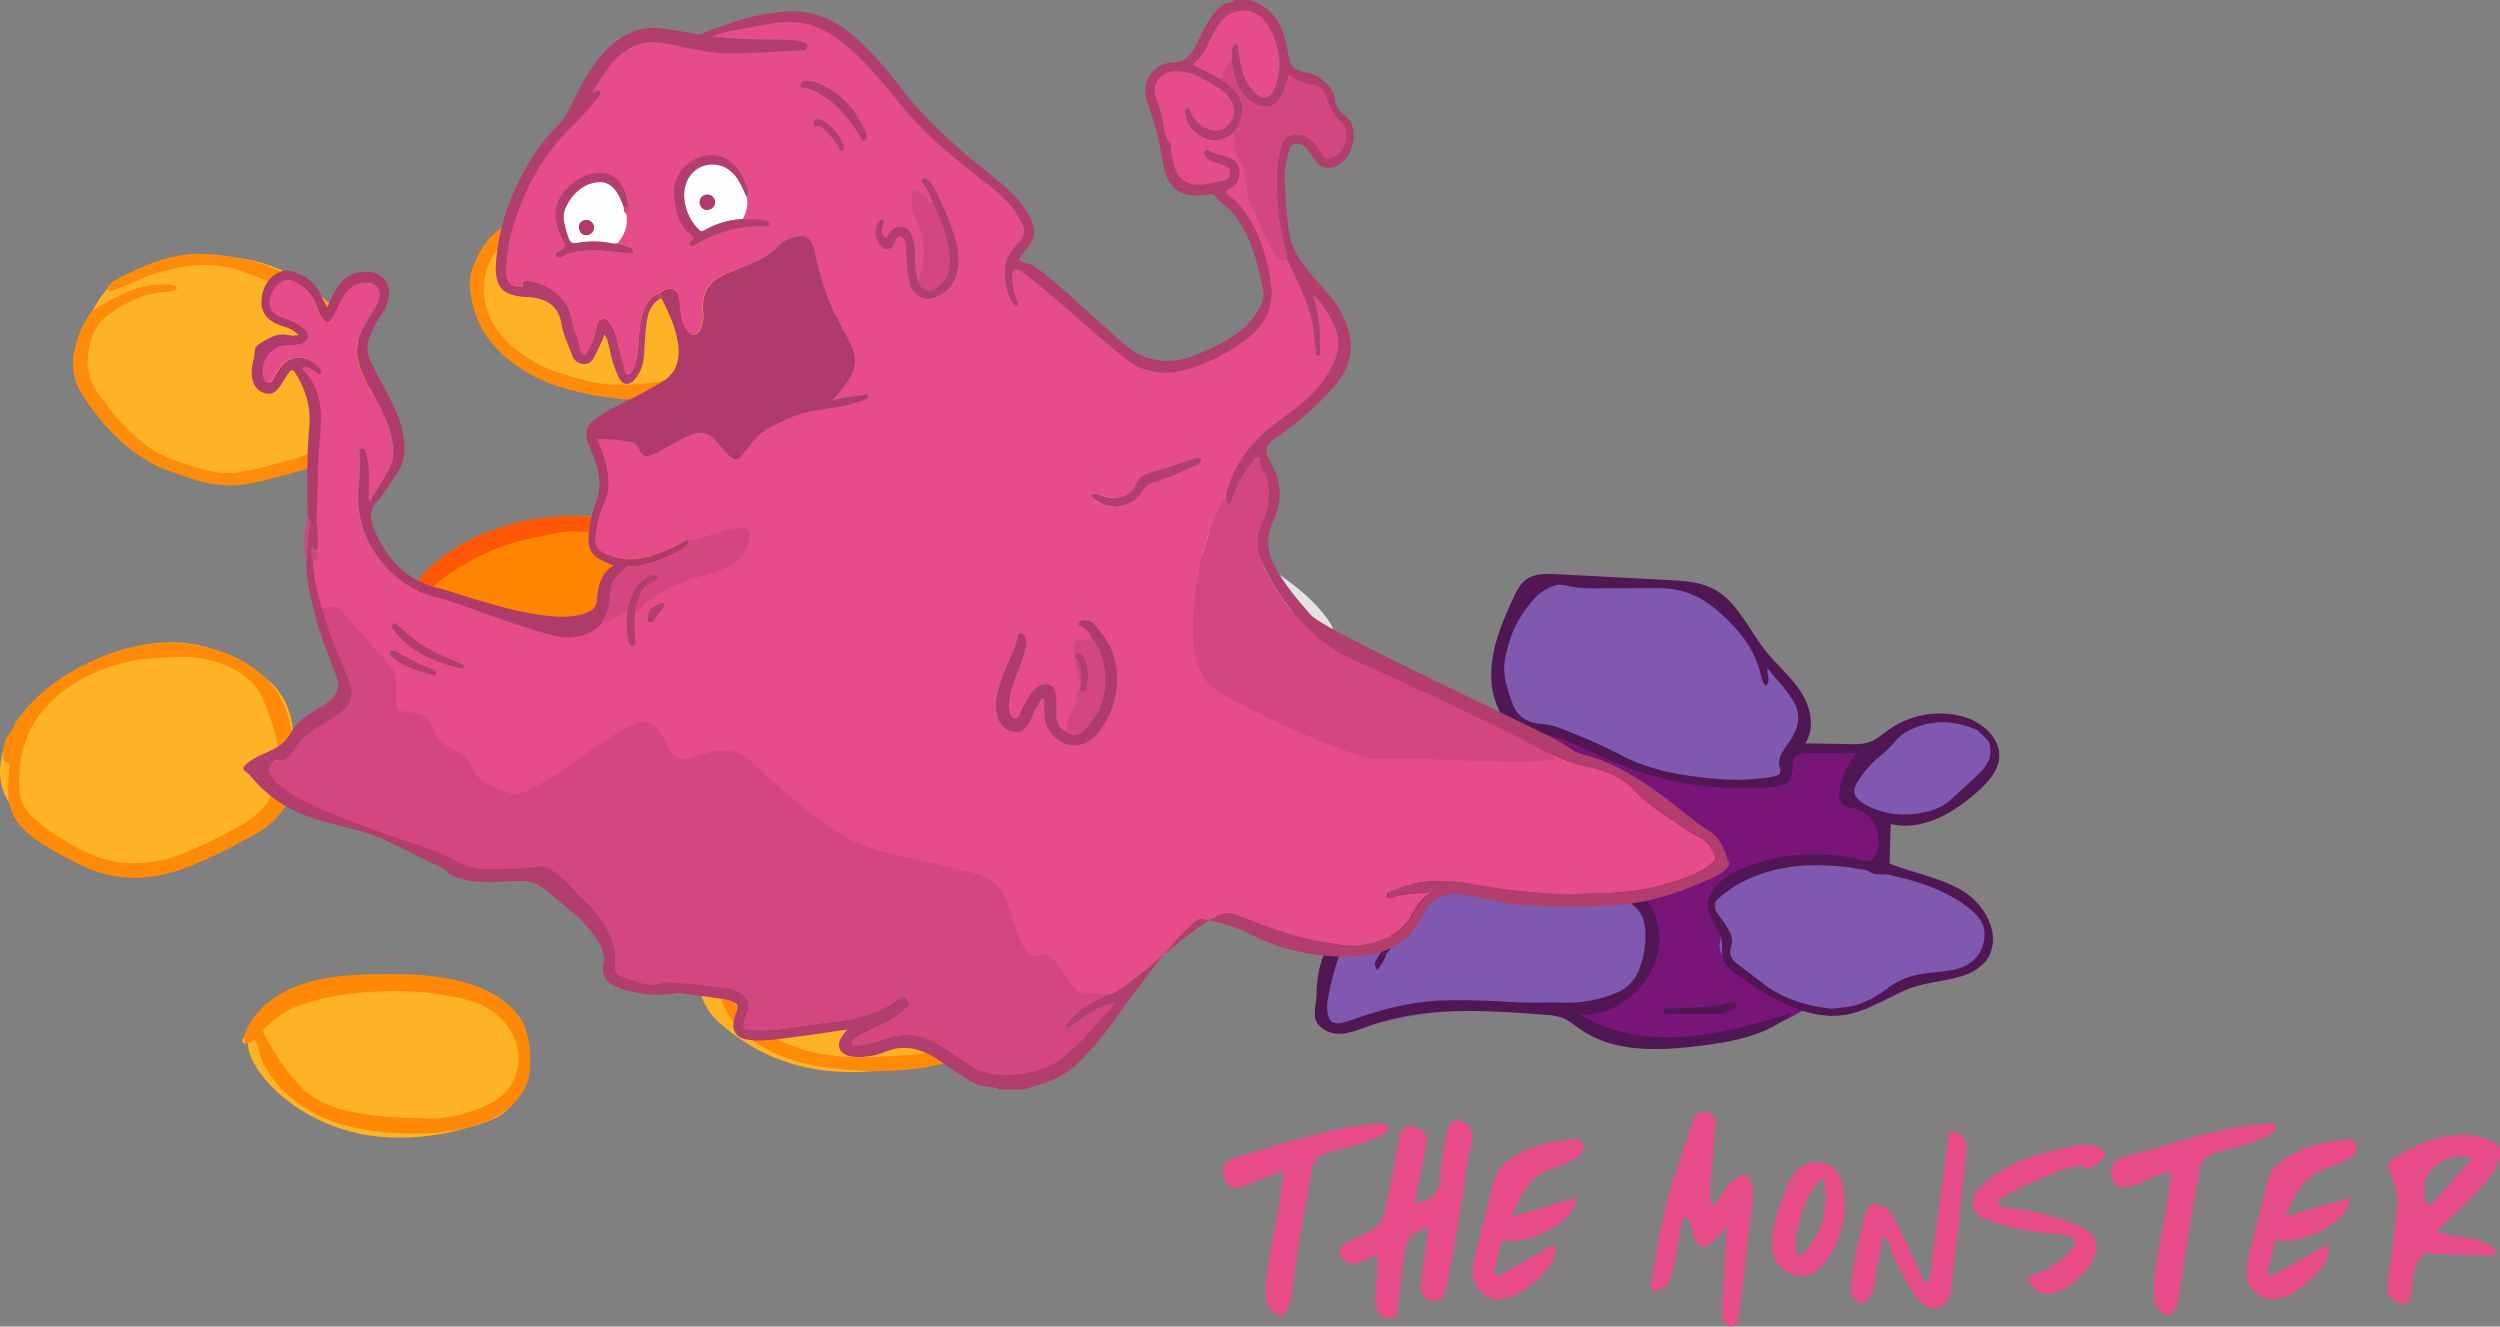 <svg xmlns="http://www.w3.org/2000/svg" viewBox="0 0 1274.61 676.31"><rect x="0" y="0" width="1274.61" height="676.31" fill="#808080" stroke="none"/><defs><style>.cls-1{fill:#e4e4e4;}.cls-2{fill:#feb326;}.cls-3{fill:#ff8500;}.cls-4{fill:#791579;}.cls-5{fill:#7f58af;}.cls-6{fill:#511654;}.cls-7{fill:#ff5705;}.cls-8{fill:#ff8a08;}.cls-9{fill:#ff8b0a;}.cls-10{fill:#ff8806;}.cls-11{fill:#ffb427;}.cls-12{fill:#e74c8a;}.cls-13{fill:#d3467f;}.cls-14{fill:#b13e6d;}.cls-15{fill:#af3b6a;}.cls-16{fill:#fefdfe;}.cls-17{fill:#e84d8a;}</style></defs><title>slide_17</title><g id="Layer_2" data-name="Layer 2"><g id="Layer_1-2" data-name="Layer 1"><path class="cls-1" d="M560.91,251.11c1.33-3.17,3.85-4,5.85-5.47a28.67,28.67,0,0,0,6.1-5.42,2.85,2.85,0,0,0,.34-3.5,3.05,3.05,0,0,0-3.26-1.38,17.16,17.16,0,0,0-7,2.81c-5.74,3.87-11.5,7.72-17.12,11.77-3.41,2.45-4.1,5.38-1.5,8.71,4.67,6,7.06,12.81,9.08,19.91a24,24,0,0,0,4,8.51c1,1.26,2.05,3,4.09,1.93,1.6-.81,1.43-2.43,1.25-3.9a71.53,71.53,0,0,0-4.07-15.83c-.56-1.51-1.81-2.85-1.23-4.67,1.5-.74,3-.2,4.31.22,34.73,10.72,67.88,24.71,97,47,4.16,3.19,8.1,6.69,12.13,10.05,1,.81,1.88,1.69,2.89,2.44,1.46,1.09,3.1,1.5,4.65.31,1.8-1.4,1.66-3.27.75-5.11a37.16,37.16,0,0,0-5-7.29c-7.35-8.82-16.37-15.7-25.9-21.89a298.4,298.4,0,0,0-84.66-38.18C562.91,251.92,562.18,251.58,560.91,251.11Z"/><path class="cls-2" d="M256.1,116.19a34,34,0,0,0-6.9,6.86c-6.91,9-11.47,20.24-6.71,31.38a27.4,27.4,0,0,0,2.66,4.8c14.77,21.47,37.92,37,78.38,38S393,182.14,389.71,163,360.49,115.62,323,108.89a123.31,123.31,0,0,0-41.36-.21c-7.15,1.17-14.5,2.34-20.88,4.92A22,22,0,0,0,256.1,116.19Z"/><path class="cls-2" d="M57.2,144.77a45.24,45.24,0,0,0-7.34,9c-7.45,11.61-12.65,26.06-8.43,39.82a34,34,0,0,0,2.44,5.9c13.8,26.23,36.38,44.54,77.22,43.71s71-22.66,68.69-46.56-27.05-58.06-64.6-64.56A101.13,101.13,0,0,0,83.39,134c-7.29,1.84-14.78,3.71-21.36,7.28A25,25,0,0,0,57.2,144.77Z"/><path class="cls-2" d="M145.68,401.75a45.28,45.28,0,0,0,3.14-11.17C151,377,150,361.63,140.66,350.7a34.36,34.36,0,0,0-4.59-4.43C113,327.72,84.94,320,47.82,337s-56,49.13-44.4,70.11,48,42.44,85,33.42A101,101,0,0,0,126,422.09c5.95-4.59,12.08-9.29,16.68-15.2A24.14,24.14,0,0,0,145.68,401.75Z"/><path class="cls-2" d="M257.6,566.76a31.68,31.68,0,0,0,5.83-7c5.63-8.89,8.8-19.73,3.21-29.56a26.09,26.09,0,0,0-3-4.18c-16.06-18.43-39.43-30.59-77.69-27.78S122,518.68,127,536s32.27,41,68.3,43.71a119.62,119.62,0,0,0,39-3.66c6.63-1.74,13.44-3.51,19.2-6.48A20.84,20.84,0,0,0,257.6,566.76Z"/><path class="cls-3" d="M213.39,298.47a56.77,56.77,0,0,0-5.87,13c-5.26,16.18-7.12,35.11,1.66,50.44a42.89,42.89,0,0,0,4.48,6.39c23.34,27.54,54.52,43,101.23,30S390,350.05,380.58,322s-47.65-62-92.67-58.78a115.33,115.33,0,0,0-47.49,14.6c-7.86,4.35-15.93,8.8-22.48,15A30.44,30.44,0,0,0,213.39,298.47Z"/><path class="cls-2" d="M367.08,468.94a40.21,40.21,0,0,0-6,9.8c-5.41,12.19-7.46,26.41,1.16,37.82a31.78,31.78,0,0,0,4.42,4.75c23,20.43,54.06,31.67,100.88,21.45s75.61-36.9,66.43-57.88-47-46-92-43.16a146.65,146.65,0,0,0-47.62,11.43c-7.89,3.34-16,6.76-22.62,11.51A26.43,26.43,0,0,0,367.08,468.94Z"/><path class="cls-4" d="M742.68,413.1c2.6,15.59-35.16,36.6-10,49.52s42.58,2,52.63,14.24-7.42,24.52,17.7,44.61,100.48,12.92,127-15.07,29.43-55.26,32.3-84.69,3.59-39.47-25.84-40.19-35.88-3.59-38.75-15.79S876,328.49,848,332.08s-33.58,12.84-55.82,25.76S739.1,391.57,742.68,413.1Z"/><path class="cls-5" d="M913.54,388.88c-.46,2,.45,3.84.23,6.15-.28,3.06-4.25,2-7.16,3-18,6.15-36,2.85-54-2-17.23-4.64-33.23-13.34-50-19-3.29-1.11-7.5-5-11-5-17.65,0-39-8.54-28.91-42.59s15.13-39.09,36.57-34.05,64.31-5,79.44,8.83,21.44,31.53,35.31,44.14c5.91,5.37,8.57,13.95,8.27,21.78a26.47,26.47,0,0,1-3,11.49c-1.21,2.3-3.72,3.51-5,5.7A5.5,5.5,0,0,0,913.54,388.88Z"/><path class="cls-5" d="M942.62,401.68c.59-6.33,5.3-11.48,10-15.31,5.58-4.53,10.42-9.74,15.74-14.54,9.19-8.27,27.84-7.16,38.28-2.07,11.12,5.42,16.12,17.08,6.51,26.7-13.6,13.59-37.36,30-57.32,20.43-3.43-1.64-6.5-3.78-10.1-5.13a5.44,5.44,0,0,1-2.27-1.25C941.77,408.69,942.41,404,942.62,401.68Z"/><path class="cls-5" d="M895.84,442.9s58-11.35,89.53,5,35.31,36.57,25.22,44.14-29,6.3-41.61,13.87-35.31,17.65-55.48,5-39.09-20.18-36.57-30.26S861.8,454.25,895.84,442.9Z"/><path class="cls-5" d="M727.53,454.33a13.48,13.48,0,0,0,4.67-3.71,46.21,46.21,0,0,1,13.43-10.3,41.94,41.94,0,0,1,32.94-2.21c31.53,11.35,70.62,20.18,64.31,44.14s-7.56,34-70.61,31.52-97.1,25.22-95.84,0c1.12-22.31,10.2-53,35.35-58.2a38,38,0,0,1,10.48-.55A11.13,11.13,0,0,0,727.53,454.33Z"/><path class="cls-5" d="M783.61,408c-2.81-10.14-9.55-22.75-13-26.55-7.22-7.9-16.89-14.72-28.06-14.21-27.74,1.26-61.79-12.61-78.18,5s11.87,41.46,28.26,42.72,37.31,6.46,67.57,6.46c7.24,0,15.45.75,22.55-1.1C788.67,418.82,785.14,413.49,783.61,408Z"/><path class="cls-6" d="M984.7,447.34c-7.13-2.3-14.46-4.18-21.34-7.12L964,420.1c16.09,3.84,32.33-5.68,44.59-16.79,5-4.58,10.08-10.09,10.66-16.89.89-10.59-9.53-19-19.87-21.46a45.37,45.37,0,0,0-36.31,7c-3.41,2.42-6.59,5.36-10.58,6.61a28.05,28.05,0,0,1-8.82.81L920.37,379c5.17-7.75,2.84-18.48-2.23-26.3s-12.45-13.85-18.23-21.16c-8.6-10.86-14.22-25.06-26.54-31.38-6.88-3.54-14.87-4-22.6-4.42l-57-3c-5.43-.28-11.36-.43-15.74,2.81-3.11,2.31-4.89,6-6.52,9.48-4.92,10.63-9.65,21.6-10.89,33.26s1.51,24.26,9.78,32.57a162.09,162.09,0,0,1-17.83-2l-42-6.31c-8.82-1.32-17.77-2.65-26.62-1.54s-17.73,5-22.92,12.26-5.66,18.17.42,24.69c5.31,5.69,14.18,7.09,19.19,13a7,7,0,0,0-8.54,4.27c22,1.66,44.1,3.33,65.78,7.53a53.75,53.75,0,0,0-17.95,29.67A55.82,55.82,0,0,0,682.08,474a55.19,55.19,0,0,0-9.41,19.92,60.7,60.7,0,0,0-1.37,12.4c-.15,3.83-1.26,8.44-.83,12.18.56,4.91,6.46,8.17,10.87,8.51,5.65.44,11.08-1.93,16.41-3.85,28.58-10.26,59.91-8.08,90.19-5.76a31.24,31.24,0,0,1,8.22,1.39c3.66,1.33,6.66,4,9.87,6.19,17.36,11.95,40.31,10.79,61.22,8.16,16.64-2.1,34.25-5.33,46.59-16.69-17.86,5.3-35.89,10.62-54.47,12s-38-1.33-53.8-11.19c22,1.22,42.42-20.08,40.28-42-.58-5.91-2.64-11.83-6.67-16.18-3.88-4.19-9.24-6.63-14.46-8.92-16.06-7.07-32.62-13.88-50.11-15.24s-36.33,3.56-47.94,16.72a64,64,0,0,1,14.93-24.95,9.87,9.87,0,0,1,3.91-2.82,10.7,10.7,0,0,1,4.68-.06c11.43,1.52,23.61,2.73,34-2.25a9.51,9.51,0,0,0,4.48-3.68c1.65-3,.26-6.71-1.19-9.81a304.06,304.06,0,0,0-19.14-34.81c19.43-3,37.8,8.13,55.91,15.76a166.65,166.65,0,0,0,79.24,12.31c3.7-.33,8-1.2,9.61-4.55s-.19-7.78,2.12-10.63c1.71-2.11,4.81-2.26,7.53-2.24l23.6.23A39.76,39.76,0,0,0,938,402c-.52,2.74-.6,6,1.41,7.9,1.65,1.6,4.16,1.77,6.39,2.34,9.69,2.46,15.15,15.11,10.31,23.86a5.67,5.67,0,0,1-2,2.29c-1.54.88-3.47.43-5.2,0a99.24,99.24,0,0,0-60.87,4.5c-8.93,3.67-18.59,11.06-17.14,20.61.91,6,6.18,10.76,7,16.82.35,2.58-.16,5.25.45,7.78,1,4.25,4.85,7.12,8.43,9.62,16.57,11.56,35.79,23.38,55.6,19.39,12.32-2.48,22.71-10.81,34.79-14.32,12.74-3.7,28.78-3,36.07-14.09,7.41-11.27-.67-27-12.09-34.19A72.56,72.56,0,0,0,984.7,447.34ZM727.32,461c2.82-3.49,5.88-6.79,9-10C744,443,754,440,764.58,438.92c13.06-1.38,24.88,3.44,36.74,7.8,5.78,2.13,11.37,4.74,17.14,6.87,4.59,1.7,8.59,4.33,12.7,6.86,5.18,3.19,7.27,8.15,7.67,13.84a46.6,46.6,0,0,1-3.16,20,20.08,20.08,0,0,1-11.89,12A63.15,63.15,0,0,1,798,511.2c-8.83-.27-17.69.29-26.49-.27-11.8-.74-23.6-1.19-35.41-.87-15.08.42-29.6,4-43.8,8.87a73.31,73.31,0,0,1-8.07,2.54c-4.14.91-6.48-.38-7.22-4.49a19.58,19.58,0,0,1-.13-7c1.93-10.13,4.19-20.13,9-29.47,6.53-12.78,17-19.64,30.87-21.68,1.55-.22,3.1-1.47,4.75-.33.42,1.22-.52,1.84-1.08,2.62-5.33,7.43-11,14.62-15.59,22.55a16.34,16.34,0,0,0-.92,2.29l3.11.08a67.56,67.56,0,0,0,4.59-5.86C716,473.15,722.1,467.44,727.32,461ZM774,391.57a93.25,93.25,0,0,0,8.89,18.92c1.87,3.1,1.59,4.35-1.64,5.88-6.54,3.11-13.47,3.34-20.47,2.18-10.46-1.74-20.88-3.78-31.36-5.39a238.87,238.87,0,0,0-35.26-2.31c-2.33,0-4.65-.14-7-.21a17.33,17.33,0,0,1-3.93.36,16.79,16.79,0,0,0,3.93-.37c-1.85-3.76-5.89-4.66-9-6.75-3.29-2.22-6.73-4.2-9.87-6.67-4.87-3.85-5.52-8.86-4-14.34a72.48,72.48,0,0,1,3.45-8.79c2.41-5.62,7.14-8.25,12.84-8.92a46.89,46.89,0,0,1,12.4.25c6.21.91,12.46,1.51,18.69,2.33,10,1.32,20,2.64,30.19,2.16,1.32-.07,2.64-.17,4-.26h0l2.89.16,2,.24h0C761.12,374.46,770.23,380,774,391.57Zm138.26-13.31c-1.11,1.66-2.34,3.24-3.38,4.94-1.51,2.46-2.36,5-1.48,8s0,4.13-3.26,4.73c-12,2.22-24,1.93-36.16.49-10.11-1.2-20-2.85-29.65-6.29A92.75,92.75,0,0,1,826,384.75c-9.42-5-19.29-9-29.16-13A40.41,40.41,0,0,0,785.28,369c-6.58-.61-11.73-3.6-14.09-10.18-1.68-4.7-3.42-9.4-4.08-14.37-.87-6.44,1-12.53,2.87-18.56,2.46-8.12,7.2-15,12.79-21.2a23.15,23.15,0,0,1,10.11-6.24c2.88-1,5.91.36,8.82.77a66.43,66.43,0,0,0,9.43.73c11.66,0,23.32-.13,35-.09,11.49,0,21.44,4.25,29.91,11.84a92.65,92.65,0,0,1,13.63,14.57,53.53,53.53,0,0,1,8.27,18.58c.44,1.75.79,3.48,2.42,4.67,2.69-2.53.27-5.22.83-8.89,4.63,5.94,9.28,10.6,12.83,16.24C918.84,364.59,916.84,371.47,912.29,378.26ZM952.39,411a16.61,16.61,0,0,1-2.19-1.2c-5.53-3.72-6.23-6.87-2.39-12.36,2.94-4.21,6.06-8.25,10.24-11.47a67.94,67.94,0,0,0,8.89-8.74c3.37-3.74,7.61-5.71,12.28-7.24,9.88-3.25,19.31-1.76,28.62,2.1a36.71,36.71,0,0,1,6.12,6h0c2.25,6.31,0,11.46-4.45,15.8-5,4.89-10.2,9.55-15.39,14.2-4.92,4.4-11.5,6.07-17.94,6.86A42.86,42.86,0,0,1,952.39,411Zm59.28,67.71c-1.07,7.45-5.51,12.67-12.91,15-5,1.56-10.14,1.69-15.23,2.3-7.4.88-14.35,2.75-20.38,7.27-7,5.26-14.38,9.58-23.35,10.38-1.81.16-3.62.39-5.83.63-12.75-1.39-25-4.94-35.61-13.2q-5.9-4.6-11.85-9.11c-3.24-2.45-5.47-5-3.88-9.66,1.18-3.45-.37-6.84-2.31-9.89s-4-5.73-5.88-8.64c-1.55-2.36-.85-3.44.78-4.92a62,62,0,0,1,18.43-11.69,82.54,82.54,0,0,1,30.63-6,126.14,126.14,0,0,1,28.18,2.71c3.21,3,7.31,1.35,10.91,2.17,14.64,3.34,28.85,7.61,40.93,17.3C1009.44,467.5,1012.59,472.26,1011.67,478.66Z"/><path class="cls-6" d="M780.8,394h0l.06.06Z"/><path class="cls-6" d="M875.09,517a15.46,15.46,0,0,0,8.89-2.79c.77-.53,1.8-1.28,1.27-2.41s-1.7-.79-2.64-.57c-9.4,2.28-19,2.57-28.6,2.78-1.33,0-2.66,0-4,.06-.86,0-1.75.25-1.85,1.26-.14,1.38,1,1.61,2,1.62,4.49,0,9,0,13.47,0v0Z"/><path class="cls-6" d="M702,494.62a22,22,0,0,0,4.94-8.53l-3.11-.08C700.53,490.86,700.45,491.24,702,494.62Z"/><path class="cls-7" d="M222.55,377.29a38.34,38.34,0,0,1-5.66-7.53c-12.2-21.25-20.23-55.69-2.07-76.06,23.85-26.76,71.21-37.18,104.79-26.43,10,3.19,20,6.32,29.44,11a65.61,65.61,0,0,1,36.56,57.61c.66,25.51-19,41.59-39.93,52.07-25.38,12.69-53.37,15.13-81,10-8.3-1.54-16.62-3.17-24.06-7.56C234,386.48,227.64,382.61,222.55,377.29Zm75.06,17.78a41.21,41.21,0,0,0,17.16-2.49c4.36-1.58,8.8-2.94,13.18-4.48a98.07,98.07,0,0,0,34.88-21.57c3.19-3,5-7,7.62-10.45,17.69-23.71-4.17-61.38-26.91-72.27-5.86-2.81-12.11-4.62-18-7.18-9.68-4.21-19.91-4.79-30.12-5.57-9.22-.71-18,2.08-26.94,3.95a99.92,99.92,0,0,0-30,11.81c-6.85,4-13.89,8-19.12,14.2a34.34,34.34,0,0,0-7.93,28.23c1.19,8.11,4.12,15.7,6.82,23.35,3.54,10,8.63,19,17.84,25.11,5.95,3.92,11.55,8.23,18.56,10.48C268.65,392.69,283.07,394.18,297.61,395.07Z"/><path class="cls-8" d="M1.94,380.76a14.7,14.7,0,0,1,1-3.78c.82-2,4.69-6.2,4.69-8.15,8.41-12.42,19.73-21.6,32.83-28.59,15.69-8.38,32.31-13.17,50.31-12.25,21.28,1.09,45.35,10.77,54.1,31.55,5.06,12,6,25.84,4.74,38.7-1,10-6,17.08-13.38,23a56.51,56.51,0,0,1-8.81,5.67c-10.43,5.55-20.92,11.07-32,15.3-19,7.3-38,7.59-56.45-2.24-9.17-4.87-18.84-9.51-26.43-16.75-9.88-9.43-8.82-19.14-7.68-31.83.07-.85.06-1.85-.63-2.34s-1.48-.3-2-.82a2.11,2.11,0,0,1-.4-1.42A38.61,38.61,0,0,1,1.94,380.76Zm64.81,59.33a68.33,68.33,0,0,0,27-5.12c8.67-3.39,17.56-8,25.83-12.34,7.87-4.11,15.42-9.73,19.17-17.77S143,387.7,141.39,379c-1.41-7.56-4.19-14.78-7-21.94-6.22-15.84-27.1-22.68-42.77-22.07-5.79.23-11.56.15-17.38.89-29.8,3.77-60.91,22-64,54.44-.5,5.14-.87,10.31.08,15.38,1.28,6.84,6.33,11.11,11.37,15.26,5.28,4.34,11.28,7.62,17.17,11A59.12,59.12,0,0,0,66.75,440.09ZM5.37,385.62c-.34.22-.37.47-.07.76.09-.12.25-.23.26-.36S5.44,385.76,5.37,385.62Z"/><path class="cls-9" d="M47.29,158.47a18.15,18.15,0,0,1,3.34-2.26c2-1.1,4-2.31,6-3.38a97.24,97.24,0,0,1,8.9-4.16A44.61,44.61,0,0,1,84.85,145c2,.12,4-.09,5.67,2.07-2.16,1.44-4.69,1.62-6.93,1.81-11,.95-20.47,5.77-29,12.18-6.59,4.93-8.86,12.58-9.77,20.6C44,188.81,46.1,195,50.2,200.81c6.91,9.88,14.61,19,24.28,26.22,7.14,5.33,15.54,8.29,24,10.82,5.19,1.55,10.44,3.11,16,3.25,7.79.2,15.13-1.72,22.51-3.66,3-.8,6.07-1.7,9.13-2.44a50.77,50.77,0,0,0,26-14.86c9.92-10.73,13-24.59,6.68-38.26-4.68-10.21-11.95-18.23-20.56-25.3-10.6-8.7-22.74-14.31-35.62-18.47a54.44,54.44,0,0,0-18.58-3,86.84,86.84,0,0,0-30.95,6.71C68.07,144,63,146,57.9,148.1c-1.55.64-2.94,1-3.21-1.36a14.62,14.62,0,0,1,6.06-5.06c12.9-6.36,26-12.45,40.77-12.23,37,.53,67.9,17.4,83.31,52.26.47,1.07.81,2.19,1.22,3.28,6,15.77,2.47,29.32-11.51,42.84-9.21,8.92-19.95,12.07-32.06,15.12-7.26,1.83-14.5,4-22,4.44a61,61,0,0,1-22.07-3.06c-3.64-1.18-7.23-2.54-10.86-3.74C76.63,237,67,230.43,58.87,222.4a113,113,0,0,1-11.21-13c-3.33-4.49-7-9.27-8.9-14.6a30.6,30.6,0,0,1-.62-17,58.45,58.45,0,0,1,3.09-9.55,42.74,42.74,0,0,1,4.39-7.91A10.38,10.38,0,0,1,47.29,158.47Z"/><path class="cls-10" d="M124.07,529.09C129.34,512.83,144.3,504,160.15,500c10.29-2.55,21-3.13,31.57-3.31,22.8-.39,52.67.48,69.81,17.82a25.74,25.74,0,0,1,7.11,12.37,54.61,54.61,0,0,1,1.28,20.3c-2,14.16-15.35,23.11-28.2,26.83-19.41,5.61-43.76,4.82-63.41.39-19.29-4.36-41.39-19.12-46.46-39.32a13.12,13.12,0,0,0-2.11-5.28,6.44,6.44,0,0,1-5.06,2.33C124.85,531.06,125.06,530,124.07,529.09Zm92.32,41c6.67.69,15.26-.69,23.45-3.38,7.93-2.61,16.35-6.14,20.74-13.71,10.82-18.65-3.09-38.22-21.58-43a148.44,148.44,0,0,0-39.35-4.72,190.8,190.8,0,0,0-21.78,1.49,116.77,116.77,0,0,0-26.06,6.15,44.32,44.32,0,0,0-16.39,11c-.79.81-1.79,1.58-1,3,5.47,9.73,10.14,17.8,17.78,26,7.47,8,17.05,12,27.49,14.05C191.1,569.19,202.68,570,216.39,570.11Z"/><path class="cls-8" d="M449.83,546.08a184,184,0,0,1-35-2.91c-17.79-3.2-40.95-14.15-46.74-32.88a5.34,5.34,0,0,1-.24-3.2,2.16,2.16,0,0,1,2.5-1.53,3.31,3.31,0,0,1,1.59,1.7c7.57,13.35,21.1,22.64,35.71,27.32,13,4.16,26.85,4.92,40.41,4.12,13.12-.78,26.31-.87,39-4.73,17.21-5.22,47.1-24.56,39.5-46.51-5.05-14.58-21.88-27.83-35.79-33.53-16.56-6.78-35.1-5.55-52.59-5-23.18.75-46.86,8.58-65.4,22.69a22,22,0,0,0-5.76,6c-2.55,4.31-2.35,9.39-2.22,14.22,0,1.71,1.25,11.62-1.33,12.28a1,1,0,0,1-1.41-1c0-8.45-1.91-17.14-1-25.56.71-6.32,7.08-11.47,12.25-14.43a157.29,157.29,0,0,1,65.5-20.58c20.83-1.62,49.24-.38,66.66,12.64,5.6,4.19,11.21,8.38,16.51,12.93,14.15,12.16,16.18,30.62,5.18,45.36C509.56,537.19,479.37,545.62,449.83,546.08Z"/><path class="cls-9" d="M318.15,203.7c-23.5-2.86-46.37-7.3-64.1-25.12-8.59-8.64-13.13-19.09-14.38-31.08a22.1,22.1,0,0,1,.82-9.4c4.32-12.76,11.54-22.61,25.37-26.57,10.3-3,20.55-5.86,31.34-5.38,22.47,1,44,5.78,63,18.36,12.29,8.12,22.35,18.39,27.46,32.71,4.32,12.08,1.68,20.86-8.75,28.36a42.23,42.23,0,0,1-4.66,2.91,118.08,118.08,0,0,1-35.19,12.38A165.71,165.71,0,0,1,318.15,203.7ZM316.84,196c12.67.44,24.81-2.1,36.7-5.86,7.93-2.51,15.78-5.41,22.57-10.33s9.55-9.89,6.86-20c-3.08-11.61-11.42-19.24-20-26.7a37.34,37.34,0,0,0-9.52-6.3A197.49,197.49,0,0,0,311.22,114c-5-1-10.06-2-15.23-2a107.29,107.29,0,0,0-20.69,2.37c-7.42,1.4-14.21,3.64-19.46,9.92-7.67,9.18-11,19-8.19,30.86,2.93,12.32,11.1,20.46,21,27.28a58.64,58.64,0,0,0,15.26,7.21C294.68,193.11,305.38,196.69,316.84,196Z"/><path class="cls-11" d="M124.07,529.09c1,.87.78,2,.61,3.07C123.24,531.38,123.31,530.3,124.07,529.09Z"/><path class="cls-9" d="M221.8,378c.94.06,1.83.2,1.58,1.51A2.11,2.11,0,0,1,221.8,378Z"/><path class="cls-9" d="M205.54,315.42a2.14,2.14,0,0,1-.66,2.6A3,3,0,0,1,205.54,315.42Z"/><path class="cls-9" d="M223.42,379.51c.79-.2,1.11.12,1,.91A1.17,1.17,0,0,1,223.42,379.51Z"/><path class="cls-9" d="M393.46,477.54c1-3.81,4-5.44,7-6.68,11.86-5,24.1-8.45,37.16-7.84,1.25.06,2.74-.35,3.6,1.72C424.56,466.48,408.53,470,393.46,477.54Z"/><path class="cls-11" d="M5.37,385.62c.07.14.2.28.19.4s-.17.24-.26.36C5,386.09,5,385.84,5.37,385.62Z"/><path class="cls-12" d="M874.25,435.78c-1.72-3.46-3.65-6.67-7.19-8.59a81.5,81.5,0,0,1-7.27-4.18c-9.78-6.7-20.06-12.67-28.09-21.74-3-3.35-7.41-5.32-11.63-7.19-5.05-2.23-10.45-3.14-15.77-4.4-7.23-1.7-118.18-48.88-123.87-53.46.74,4.39-1,7.14-5.18,8.81A146.67,146.67,0,0,1,645,353c-11.11,1.84-19-4.4-25.76-12.55-9.79-11.84-11.29-25.54-9.48-40.09A138.52,138.52,0,0,1,622.59,257c.57-1.17.91-2.63,2.63-2.72a19.17,19.17,0,0,1,.48-4.31c3.86-13,11.41-23.51,21.8-31.91,8.84-7.13,18.86-12.83,25.8-22.19s12.51-19,6.4-31.07c-2.56-5.07-5.24-10-10.05-14.35a14.32,14.32,0,0,0,.25,2.07c2.89,8.72,3.34,17.72,3.1,26.8,0,.82.29,2.1-1,2.1s-.89-1.29-1-2.11c-.45-3.31-1-6.6-1.28-9.92-1.06-13.78-8.49-25.23-13.49-37.57-2.17,1.4-3.84.94-5.37-1.15-4.11-5.63-6.84-11.94-9.41-18.35-1-2.48-2.14-4.91-3.33-7.3-2.49-5-2.47-10.54-3.41-15.87-.53-3-1.12-5.92-3-8.38-3.15-4.11-2.34-8.89-2.41-13.53-.52.42-1,.85-1.56,1.26a13,13,0,0,1-14.5,1.47c-4.71-2.34-8-6.08-8.78-11.5-.14-1-.64-2.56.72-3s1.66,1.22,2.05,2.13a16,16,0,0,0,7,7.49c4.12,2.42,8.7,2,11.78-1a10.52,10.52,0,0,0,2.12-12c-2.52-5.16-7.39-7.65-12-10.35-5.33-3.13-10.93-5.63-17.36-5.38-7.16.28-11.86,6.85-9.43,13.51A71.37,71.37,0,0,1,592.8,61.7c.68,3.79.77,7.73,3.49,10.89.74.86.64,2.09.78,3.21A46.9,46.9,0,0,0,599,85.62c1.91,5.57,6,8.48,11.83,8.55,4.3,0,8.36-1.26,12.54-1.92a4.1,4.1,0,0,0,3.77-3.64c.38-2.16-.87-3.63-2.89-4.33-1.16-.4-2.41-.54-3.54-1-2.27-.92-4.74-1.57-6.13-3.86-.39-.64-1-1.41-.44-2.17a1.74,1.74,0,0,1,2.42-.39c2.84,2.08,6.3,2.18,9.44,3.27,3.35,1.17,5.71,3.28,5.94,6.94.25,4-1.27,7.46-5,9.13-2.75,1.24-2.29,2.12-.43,3.49,5.75,4.2,9.64,10,12.82,16.13,4.67,9,7.24,18.81,8.63,28.77,1.5,10.78-2,19.86-10.79,27a97.79,97.79,0,0,1-28,15.54c-9.59,3.55-19.59,4.11-29.41-.29-8.41-3.76-51.66-44.92-60-48.85-3.21-1.52-3.51,0-3.66,2.25-.31,4.65.9,9.06,2.55,13.36.27.71.8,1.53,0,2.12s-1.4-.26-1.89-.83c-4.37-5.21-5.87-18.22-2.74-24.21a35.71,35.71,0,0,1,5.71-7.42c1.91-2.08,3.2-4.7,2.11-7.37a39.5,39.5,0,0,0-7.09-11.7c-6.41-7.09-14.24-12.55-21.64-18.42-12.68-10-24.45-20.86-34.71-33.38C450.07,42.26,442,32,431.81,23.54c-7.26-6-14.92-11.06-24.59-12a53,53,0,0,0-16.63.92c-9,1.94-18.39,2.61-27.63,6.09,1.34.18,2.2.3,3.06.4,11,1.24,22.05,1.09,33.09,1.28a36.83,36.83,0,0,1,10.6,1.42c1.05.33,2.21.88,2,2.3-.17,1.23-1.26,1.51-2.27,1.62-1.55.18-3.11.26-4.66.33-10.35.49-20.69,1.24-31,1.37-11.25.14-22.16-2.66-33.1-4.89-5.6-1.14-11.1-1.45-16.49.73-10.93,4.44-16,14.43-22,23.48,0,0,.08.2.12.3.44.31.81.07,1.21-.14.78-.41,1.65-1,2.37,0,.57.76,0,1.49-.43,2.15a11.34,11.34,0,0,1-1.14,1.66c-3.88,4.32-7.53,8.88-11.72,12.88A110,110,0,0,0,268.19,98c-5.73,12.64-9.59,25.72-10,39.68-.19,6.15,2.45,8.86,8.3,8.67l0,0c-.63-2.87,1.17-3.44,3.3-3.09A27.88,27.88,0,0,1,288,154c3.19,4.22,3.33,9.63,5,14.45a56.52,56.52,0,0,1,3,10.26,2.22,2.22,0,0,0,1.89,2.09c1.12.08,1.25-1,1.68-1.79a39.74,39.74,0,0,0,4.68-12.49c.3-1.76.82-3.4,2.67-3.86s3.18.88,4.15,2.26a22.89,22.89,0,0,1,3.76,9.22c.89,5,2.67,9.69,3.8,14.58.21.9.57,1.94,1.42,2.14s1.51-.74,2-1.47a12.57,12.57,0,0,0,2-4.22c1.9-6.74,1.26-13.78,2.49-20.58,1.12-6.17,3.09-11.91,9.29-15,2.32-1.52,4.77-3.47,7.59-1.87,2.57,1.46,2.59,4.5,3,7.15,0,.32-.11.67-.06,1,.66,4.52.86,9.19,3.95,13,2.11,2.57,4.95,2.27,6.43-.71a16.33,16.33,0,0,0,1.58-9.46c-1.07-8.62,3-15.56,11.08-18.91,7.6-3.15,15.58-5.48,22.47-10.19,3.4-2.32,5.74-6,9.7-7.62,7.82-3.22,11.51-2.2,13.49,5.82.53,2.17.87,4.4,1.44,6.56,2.25,8.51,4.64,17,8.59,24.91,2.74,5.49,5.81,10.81,8.47,16.34,2.91,6,2.93,12-1,17.78a70.81,70.81,0,0,1-8.55,10.78c5.77-1.86,10.85-1.89,15.79-2.79.83-.16,2-.68,2.34.48s-.56,1.77-1.62,2.07c-3.22.9-6.41,1.94-9.67,2.69-9.86,2.27-20.22,2.39-29.57,6.92-5.81,2.82-12,5.09-16.36,10.15-2.2,2.53-4.16,5.26-6.35,7.79-2.87,3.32-4.48,3.37-7.67.11-2.49-2.56-4.62-5.48-7.17-8-3.22-3.15-6.94-3.87-11.34-2.08-6.86,2.78-12.9,7.09-19.64,10.07-3.65,1.61-5.17,1.15-7-2.34-.9-1.66-1.73-3.56-3.82-4a108.13,108.13,0,0,0-17.67-1.47c1.13,2.88,2.3,5.41,3.13,8,2.6,8.21,4.14,16.45.43,24.81a47.73,47.73,0,0,0-4.4,18.82,5.9,5.9,0,0,0,2.92,5.64,29.19,29.19,0,0,0,22.34,3.1,76.06,76.06,0,0,0,21.8-9.13c.37-.25,1.12.49,1.1-.1,3.35,2.5,6.1-.31,9-1,6-1.43,11.56-5.12,18-4.91,2.85.1,3.73,1.51,3.53,4.06-.5,6.5-3.78,11.15-9.24,14.6s-11.88,5-18,6.88c-11.24,3.47-21.57,8.23-29.77,16.93-.41.45-1.18.56-1.78.83-1.34,5.67.45,1.77-.14,7.59-.07.7.32,1.84-.85,1.81-.9,0-1-1-1.11-1.81-.39-3.62-1.67,3-1.95-.56-1.49-.43,1.55-9.3,1.07-8.72-2.26,2.74-7.36,1.57-10.77,1.3-1.11,4.09-10.08,12.05-19.15,13-10.39,1.14-54.65-16.86-64.68-19.54-5.28-1.41-10.56-2.86-15.38-5.57a54.34,54.34,0,0,1-20-19.21,50,50,0,0,1-7.84-28.58c.19-6.91,1.36-13.79.71-20.75-.08-.91-.43-2.27.88-2.59,1.46-.37,1.78,1,2.25,2a7.71,7.71,0,0,1,.44,1.6c1.55,6.28,1,12.68,1,19.05,0,1.26-.32,2.6.53,4.26,3.51-5.5,6.67-10.69,9.61-16a19.59,19.59,0,0,0,2.27-12.6,62.19,62.19,0,0,0-4.62-15.67c-3-7-7.57-13.2-10.57-20.2-2.43-5.67-4.23-11.41-2.43-17.85,1.14-4.09,3.37-7.5,5.28-11.13,1.76-3.35,4.34-6.25,5.28-10,1.13-4.62-1.47-8.08-6.22-8.13-5.28-.05-9.09,2.33-11.93,6.76-2.3,3.6-3.71,7.63-5.87,11.27-1.52,2.59-3.66,2.65-5.1.13a32.65,32.65,0,0,1-2.85-6.08,19.17,19.17,0,0,0-8.91-11.22c-2.39-1.35-5.07-3.2-8.17-1.71-3.86,1.85-7.2,7.23-6.9,11.15.37,4.86,4,6.66,7.92,7.92a27.44,27.44,0,0,1,9.41,5c1.43,1.2,2.61,2.57,2.09,4.58a4.85,4.85,0,0,1-4,3.64,33.42,33.42,0,0,1-6,.38c-8.56,0-15,8.85-12.34,17.06a3,3,0,0,0,2.26,2.25c1.18.2,1.73-.74,2.27-1.65,1.08-1.83,2.17-3.65,3.37-5.4,6.19-9,15.31-6.36,20.49-.64.7.78,1.39,1.71.66,2.68-.93,1.23-1.75.06-2.56-.4-2.05-1.13-3.78-3.18-6.74-2.34a5.74,5.74,0,0,0,.66,1.32c6.86,7.32,9.07,16.21,8.78,25.94-.25,8.15-1.47,16.25-1.47,24.44,0,9.14-.47,18.29-.74,27.44.85,4.4.65,8.84.52,13.27.08,1.22.23,2.45.21,3.67,0,2.37-1,2.91-3,1.42a8.33,8.33,0,0,1,.47,1.91c.13,8.27,2.53,16.08,4.72,23.94,6-2.84,4.41,7.61,8.35,9.19,10,4,16.72,7.6,22.68,16.14,1.52,2.16,3.66,3.88,5.39,5.91,3.23,3.76-8.92,23.83-4.8,24.39a93.58,93.58,0,0,1,11.05,2.09c5.93,1.55,5.47,14.61,11.68,15.47,8,1.11,13.09-.05,17,6.17,3.15,5,6.16,10.1,9.29,15.13,3.78,6.09,91.46,80.84,98.71,80.7,6.14-.12,14.1-3.29,19.72-6.56,4.35-2.54,107.64,9.5,109.1,17.83,1.75,10,8.51,15.19,17.25,19.27,11.43,5.33,22.37,3.45,33.49-.32,10.68-3.61,21.33-7.32,32.43-9.44,2.91-.55,5.91-1,8.79.33a8.24,8.24,0,0,0,2-.17c11.41-3.78,50.6-45,61.5-41.17,14.73,5.15,29,11.53,44.57,14.22,8,1.39,16,3.32,24.18,1.55,9.45-2.05,18.05-5.56,23-14.62,2.64-4.89,5.53-9.4,10.8-12a127.09,127.09,0,0,0-17.56,1.83c-1.9.34-4.87,2.53-5.51.16-.57-2.1,3-2.93,5.12-3.77,13.08-5.14,26.65-4.45,39.92-2A319.13,319.13,0,0,0,800.88,456c3.94.11,7.79-.72,11.7-.66a124.46,124.46,0,0,0,37.71-4.81c8.14-2.45,16.25-5,22.86-10.8C874.52,438.56,875.16,437.59,874.25,435.78ZM323,128.13c-.3,1.48-1.7,1.23-2.77,1.1-6.2-.71-12.37-1.69-18.66-1.5-5,.14-10,.57-14.55,3-1.08.57-2.57,1.29-3.34,0-.91-1.52.53-2.38,1.76-3,2.61-1.25,3.08-2.64,1.56-5.45-3.07-5.64-5.11-11.55-2.9-18.25.5-1.5,1.27-3.69,3.07-4,.76-.12,1.32.28,2,.42,1.58.33,1.37-.49,2.35-1.8a8.45,8.45,0,0,1,2.68-2.33c3.47-1.91,6.51-4.1,10.66-4.45a10.63,10.63,0,0,1,8,2.44A29,29,0,0,1,316.32,99a39.82,39.82,0,0,1,3.72,5.49,3.85,3.85,0,0,1,.4,3.25,7.31,7.31,0,0,0-1,3.83,21.56,21.56,0,0,1-.5,4.39,18.62,18.62,0,0,1-4.18,8.09c2.12.64,4.27,1.2,6.34,2C322,126.38,323.19,126.94,323,128.13Zm66.21-12.77a62,62,0,0,0-32.92,8.47c-.58.33-1.15.69-1.75,1-.9.44-2,1.13-2.78.29-.94-1,0-1.82.79-2.5,1.33-1.17,1.19-1.89-.28-3.06A19.94,19.94,0,0,1,345,107.84c-1.22-5.61-1.24-7.29,1.18-13l1.74.36q.08-.44.18-.84a9.79,9.79,0,0,1,3.25-4.92,9.3,9.3,0,0,1,2.29-3.23,9,9,0,0,1,6-2.92A9.79,9.79,0,0,1,364.75,82a9.19,9.19,0,0,1,7.4,3.31,11.73,11.73,0,0,1,2.76,2.33c4.38,3.26,4.84,4.1,6.4,9.92.25.94.22,1.79-.85,2.23,1.29,4.25.11,8.14-1.74,11.93,3.55.28,7.16-.27,10.65.67,1.12.3,2.91.28,2.78,1.85S390.33,115.4,389.16,115.36ZM429.4,76.68c-1.14.37-1.3-1-1.69-1.71a44.27,44.27,0,0,0-8.27-9.62c-.7-.66-1.55-1.6-2.6-1.23s-2,.7-2-.89c0-1.29.46-2.49,2.11-2.4a5.09,5.09,0,0,1,2.27.42A27,27,0,0,1,430,73.72C430.14,75,430.66,76.27,429.4,76.68Zm11.28-5.13c-1.13.42-1.49-1-2-1.82-5.18-8.15-10.85-15.87-19.32-21-2.85-1.72-5.72-3.52-9.13-4-.92-.12-2.3.47-2.17-1.17a2.4,2.4,0,0,1,2.45-2.32,15.91,15.91,0,0,1,5.91,1c12.57,4.65,20.38,14,25.41,26.41C441.89,69.6,442,71.08,440.68,71.55ZM222.3,343.27c-.57,1.79-2.69.66-3.84.31-5.94-1.82-12-3.51-17.05-7.4a33,33,0,0,1-2.45-2.3c-.48-1.4,0-2.18,1.48-2.21a3,3,0,0,1,1.56.53,111.15,111.15,0,0,0,17.36,8.5C220.51,341.16,222.84,341.57,222.3,343.27Zm14.21-3c-.33.71-1.09.63-1.77.47-13-2.95-24.81-8-33.42-18.79-.86-1.08-2.1-2.36-1.09-3.94,1.41-.49,2.19.28,2.88,1a72.87,72.87,0,0,0,23.49,15.64c3,1.24,5.91,2.59,8.85,3.91C236.19,338.88,237,339.35,236.51,340.3Zm101.57-30.1c-2.94,4.13-1.83,1.59-4.39,5.91-.58,1-1.22,1.62-2.4,1.22s-1.34-1.36-1.2-2.44c.45-4.57,1.73-4.89,5.79-7,.86-.45,1.91-1.08,2.73-.09S338.58,309.5,338.08,310.2ZM488,138.31a17.36,17.36,0,0,1-11.5,13.35c-5.42,2-10.93-1.26-12.45-6.83-1.63-6-1.65-12.13-2.07-18.24a8.71,8.71,0,0,0-.28-2.63c-.57-1.39-.85-3.35-2.71-3.44s-2.19,1.72-2.71,3c-.65,1.66-1.55,3.18-3.37,3.38-2.05.23-3.56-1-4.68-2.72-2.24-3.4-2.41-7.91-.36-10.74.52-.71,1-1.72,2.08-1.16.91.47.43,1.38.27,2.12-.36,1.62-1.09,3.22-.32,4.91.32.72.72,1.48,1.52,1.68,1.05.28,1.17-.71,1.58-1.35,1.59-2.48,3.66-4.39,6.82-4,3.42.42,4.61,3.22,5.58,6a27.25,27.25,0,0,1,1.11,9.61,45.78,45.78,0,0,0,1.53,12.57c4.24-10.58,3.89-21-.72-31.46-1.77-4-3.11-8.26-2.47-12.87.4-2.86,1.51-3.28,3.66-1.61,1.7,1.33,4.15,1.84,4.64,4.51.23,1.24,1.34.88,2.21.75a24.94,24.94,0,0,0-4.7-9.49c-.53-.63-1.19-1.12-.52-2s1.53-.71,2.4-.24a7.67,7.67,0,0,1,3,3.08,142.57,142.57,0,0,1,11.17,26.39A32.5,32.5,0,0,1,488,138.31Zm72,235.08c-4.1,5.39-10.56,7.88-16.17,6.05a16.75,16.75,0,0,1-11.39-15.07c0-2.13,0-4.26,0-6.39,0-.62.27-1.47-.54-1.76s-1.1.52-1.48,1a38.59,38.59,0,0,0-3.93,7.4c-.49,1.12-.9,2.29-1.49,3.36-1.7,3.11-4,5.67-7.87,5.2a9.8,9.8,0,0,1-8.1-6.75c-2.5-6.69-.67-13.22,1.46-19.56,2.59-7.71,6.87-14.8,8.57-22.85a1.28,1.28,0,0,1,1.41-1.13,2,2,0,0,1,1.86,1.2c1.15,2.11.94,4.36.46,6.55-1.17,5.25-3.28,10.2-5.19,15.21a48.3,48.3,0,0,0-3.26,13.27,5.88,5.88,0,0,0,0,2c.55,2,.44,4.8,2.88,5.19,2.27.36,2.64-2.35,3.49-3.95,2-3.83,3.72-7.86,7-11,2.27-2.2,4.86-3.08,7.63-2,2.59,1,2.93,3.84,3.12,6.27.23,3,0,6.05.09,9.07.15,3.83,1.65,6.92,5.37,8.57a13.92,13.92,0,0,1,2.61-10.08c2-2.63,2.21-6,2.75-9.18.16-1-.1-2.1,1.34-2.28,0-.67,0-1.33,0-2L548,335.61v-1.95c-.84-1.28-.62-2.74-.73-4.16-.18-2.32,1-3.09,3.11-3.29s4.4.72,6.4-.69a10,10,0,0,0-5.15-5.88c-.82-.39-1.73-.87-1.48-1.95s1.37-1.44,2.38-1.49a7.12,7.12,0,0,1,5.66,2.48c6.71,7.14,11,15.35,11.36,25.39A44,44,0,0,1,560,373.39ZM582.76,249.9c-5.89,9.42-16.18,11.19-25,4.57-.69-.51-1.8-.81-1.36-2,.39-1,1.41-.95,2.6-.92,2.2.59,4.46,1.74,7.07,2.13,6.73,1,11.1-2.2,13.09-6.78,1.41-3.26,3.65-4.92,7.1-5.88,7.63-2.13,15.12-4.77,22.66-7.22,1.21-.39,2.67-.91,3.23.55s-1,2.09-2.07,2.56c-7,3.09-13.86,6.77-21.36,8.7A9,9,0,0,0,582.76,249.9Z"/><path class="cls-13" d="M164.26,310.81c-.38-1.21,5.42-1.41,6.1-1.3,3.65.6,6.6,5.31,9.07,8,4.16,4.55,8.19,9.21,12.19,13.89,2.95,3.46,8.12,7.79,9.76,12.06a13,13,0,0,1,.58,4.62c0,3.9-.56,7.63,0,11.55a3.36,3.36,0,0,0,1.16,2.43,3.53,3.53,0,0,0,1.31.42c3.54.61,8.39.75,11.54,2.53a9.64,9.64,0,0,1,3.26,3.45c1.55,2.48,2.61,5.24,4.07,7.78,3.22,5.59,9.76,5.13,13.86,9.72,1.74,2,2.73,4.42,4,6.7,3.66,6.63,12.48,9.35,19.07,11.88,3.71,1.43,8.94-1.58,12.11-3.19a144.15,144.15,0,0,0,15.94-9.74c6.86-4.7,13.49-9.74,20.54-14.16,5.22-3.28,13.38-9.52,19.83-9.23s9.75,8.67,12.45,13.37c2.5,4.36,5,6.41,10.14,5s10.27-3.35,15.62-3.89c9.88-1,15.11,4.55,21.76,10.75Q400,404,412.07,413.59c8.25,6.53,16.87,12.78,26.57,16.87,8.95,3.77,18.59,5.59,28.09,7.62,7.73,1.65,15.41,3.51,23.08,5.41,6.13,1.51,12.74,2.68,17.55,7.11,6.18,5.69,7.62,14.9,10.39,22.46,1.64,4.46,5,16.26,11.86,13.94,10.68-3.61,14.89,21.9,26,19.78,2.91-.55,5.91-1,8.79.33-4.24,2.84-9.07,4.66-13.16,7.81a57.63,57.63,0,0,0-6.52,6.26,2.66,2.66,0,0,0-.64,3.41c7.51-5.06,14.23-11.55,24.19-13-2.23,3.71-5.38,5.91-7.72,8.81a141,141,0,0,1-17.81,18.19c-6.1,5.24-13.24,7.6-21,8.82a59,59,0,0,1-15,.39c-7.7-.77-13.66-5.27-19.66-9.51a69.51,69.51,0,0,0-16-9c-6.26-2.29-12.52-1.92-18.73,0-4.6,1.38-9.08,3.12-13.88,3.71-1.52.18-3.49,1-4.16-.82-.55-1.51,1.3-2.6,2.44-3.22,4.12-2.27,8.36-4.32,12.61-6.34a47.46,47.46,0,0,0,11.78-7.56c1.4-1.29,3.35-2.72,1.6-5.08s-3.8-1.62-5.79-.12c-10,7.53-21.59,10.16-33.76,11.34-7,.68-13.87,2-20.8,3a95.46,95.46,0,0,1-20.61,1c-2.38-.18-3.46-1.49-2.7-3.88.51-1.6,1.23-3.12,1.76-4.71,1.7-5,.22-8.41-4.51-10.78A30.94,30.94,0,0,0,366,503.26,256.22,256.22,0,0,0,340,501a5.53,5.53,0,0,0-2,.09c-7.45,2.95-14-.88-20.66-2.94-2.88-.88-4.32-3-3.86-6.21a23.53,23.53,0,0,0,0-3.36c0-8.19-83.1-86.11-74.88-84.61,11,2,56.85,28.93,47,32-8,2.51-3.38,4.64-11.62,5.87-9.32,1.39-18.69,1.48-28.08,1.35a52.33,52.33,0,0,1-10.58-1.45c-2.26-.5-2.2-3.28-4.72-3.77-11.78-2.3-96-32-95-45,.56-7.19,4.87-5.41,5.12-5.33,5.44,1.64,7.45-2.72,9.55-5.95,10-15.47,34-15.82,27.89-33.36-2.91-8.32-6.69-16.28-9.77-24.52C166.81,319.58,165.62,315.16,164.26,310.81Z"/><path class="cls-14" d="M636.71,0c14.11,3.93,18.18,15.22,20.13,27.85.78,5.1,2.81,7.92,7.89,8.89a20.69,20.69,0,0,1,7.3,2.34c4.35,2.71,7.62,6.15,8.54,11.46a12.15,12.15,0,0,0,5.13,8.4c7.82,5.11,5.07,23.11-5.87,26.19-3.2.9-6.06.38-8.23-2.22-1.8-2.14-3.39-4.45-5-6.71a6.68,6.68,0,0,0-4.75-2.83c-2.37-.32-3.78.44-4.43,2.91C656,81.49,654.65,86.7,655,92.14c.51,8.94.86,17.88,2.32,26.75,1.35,8.23,5.94,14.63,11,20.78,5.78,7,12.47,13.13,16.46,21.54,6.53,13.74,5,24.67-4.94,36.26-8.25,9.61-17.87,17.53-28.08,24.9-7.14,5.17-7.56,6.84-3.29,14.54,5.32,9.58,5,19.43.67,28.76-3.86,8.32-3.26,15.53.92,23.26,4.9,9.07,11.43,16.85,18.17,24.5,7.71,8.75,120.85,60.08,130.46,66.82,2.48,1.74,5,3.53,8,4.24,16.28,4,29.84,13,43,22.79,7.27,5.39,13.91,11.61,21.72,16.35,4.7,2.85,7.07,7.66,8.8,12.75.34,1,.18,2.25,1.41,2.8v2c-1.94,2.88-4.78,4.57-7.84,6-16.85,7.92-34.26,13.68-53.06,14.51-16,.71-32,.88-48-.71-8.6-.86-16.91-3.23-25.39-4.74-11.8-2.11-18.89,3.36-21.74,9.84-6.8,15.4-19.74,20.81-35.13,21.46a104.93,104.93,0,0,1-53.54-11.49c-7.64-3.95-15.84-5.92-24.23-7.59-6.29-1.25-38.63,43.24-42.32,48.54A159.6,159.6,0,0,1,549,542.45a39.85,39.85,0,0,1-15.36,9.32c-3.88,1.23-7.76,2.49-11.64,3.73H509.22c-1.33-1.22-3.06-1-4.65-1.24a24.77,24.77,0,0,1-9.83-3.17c-4.91-2.93-9.69-6-14.34-9.36-9-6.43-18.47-10-29.51-5.28a31.06,31.06,0,0,1-7.11,1.94c-3.88.65-7.81.91-11.65-.28-4.11-1.28-5.57-5-3.42-8.75.79-1.37,1.84-2.6,3.17-4.45-9.84,1.42-19,2.9-28.2,4-7.64.93-15.28,2.39-23.05,1.06-4.75-.81-7.28-4-6.65-8.76a25.32,25.32,0,0,1,1.69-5.78c.86-2.23.24-3.71-1.89-4.59a16.7,16.7,0,0,0-3.79-1.31c-7.86-1.15-15.73-2.19-23.6-3.25a4.24,4.24,0,0,0-1.33,0,59.08,59.08,0,0,1-27.15-1.8c-9.24-2.74-11.75-7-9.94-14.6a4.83,4.83,0,0,0,0-1c.13-4.82-4.24-11.32-7.4-14.93-7-8-3-4-16-15-14.53-12.3-13.83-9.64-32.67-9.33-8,.13-16.21,0-23.46-4.43,0-1.8-7.83-4.9-9-5.54-7.32-3.79-14.76-7.35-22.2-10.91C174,417.67,149.61,422,127.58,395.46c-1.61-1.94-5-2.78-2.59-5.27,5.42-5.61,14-6.53,19.74-11.8,2.23-2.06,3.27-4.68,5-7.09,2.83-3.95,6.82-6.69,11-9.13,7.34-4.32,14.31-8.25,10.62-17.92s-7.63-19.09-10.22-29.07c-2.32-9-4.72-17.93-5-27.27a1.38,1.38,0,0,0-.09-1.52v0a3.29,3.29,0,0,0,.64-2.81c-.38-5.78.8-11.4,1.63-17.05,1,.89,2,.61,3.06,0,.85,4.4.65,8.84.52,13.27-1.29.76-2.22.49-2.75-.95.12-.32.62-.71-.15-.88l.17.88a12.35,12.35,0,0,0,0,6,8.85,8.85,0,0,1,.46,1.91c.13,8.27,2.53,16.08,4.72,23.94,1.36,4.35,2.55,8.77,4.14,13,3.08,8.24,6.86,16.2,9.77,24.52,6.14,17.54-17.88,17.89-27.89,33.36-2.1,3.23-4.11,7.59-9.55,5.95-.25-.08-.66.16-.91.36-20.21,16,79.79,44,86.79,48,2.23,1.27,10.74,5.5,13,6,3.48.77,2.71,1.18,6.3,1.22,9.39.13,18.76,0,28.08-1.35,8.24-1.23,17.4,11.47,23.62,17.13,11,10,15.89,21.42,15.88,29.61a23.53,23.53,0,0,1,0,3.36c-.46,3.2,1,5.33,3.86,6.21,6.71,2.06,13.21,5.89,20.66,2.94a5.53,5.53,0,0,1,2-.09,256.22,256.22,0,0,1,26,2.23,30.94,30.94,0,0,1,10.34,2.57c4.73,2.37,6.21,5.77,4.51,10.78-.53,1.59-1.25,3.11-1.76,4.71-.76,2.39.32,3.7,2.7,3.88a95.46,95.46,0,0,0,20.61-1c6.93-1,13.84-2.28,20.8-3,12.17-1.18,23.77-3.81,33.76-11.34,2-1.5,4-2.35,5.79.12s-.2,3.79-1.6,5.08a47.46,47.46,0,0,1-11.78,7.56c-4.25,2-8.49,4.07-12.61,6.34-1.14.62-3,1.71-2.44,3.22.67,1.83,2.64,1,4.16.82,4.8-.59,9.28-2.33,13.88-3.71,6.21-1.88,12.47-2.25,18.73,0a69.51,69.51,0,0,1,16,9c6,4.24,12,8.74,19.66,9.51a59,59,0,0,0,15-.39c7.73-1.22,14.87-3.58,21-8.82a141,141,0,0,0,17.81-18.19c2.34-2.9,5.49-5.1,7.72-8.81-10,1.42-16.68,7.91-24.19,13a2.66,2.66,0,0,1,.64-3.41,57.63,57.63,0,0,1,6.52-6.26c4.09-3.15,8.92-5,13.16-7.81a8.24,8.24,0,0,0,2-.17c11.41-3.78,50.6-45,61.5-41.17,14.73,5.15,29,11.53,44.57,14.22,8,1.39,16,3.32,24.18,1.55,9.45-2.05,18.05-5.56,23-14.62,2.64-4.89,5.53-9.4,10.8-12a127.09,127.09,0,0,0-17.56,1.83c-1.9.34-4.87,2.53-5.51.16-.57-2.1,3-2.93,5.12-3.77,13.08-5.14,26.65-4.45,39.92-2A319.13,319.13,0,0,0,800.88,456c3.94.11,7.79-.72,11.7-.66a124.46,124.46,0,0,0,37.71-4.81c8.14-2.45,16.25-5,22.86-10.8,1.37-1.19,2-2.16,1.1-4-1.72-3.46-3.65-6.67-7.19-8.59a81.5,81.5,0,0,1-7.27-4.18c-9.78-6.7-20.06-12.67-28.09-21.74-3-3.35-7.41-5.32-11.63-7.19-5.05-2.23-10.45-3.14-15.77-4.4-7.23-1.7-118.18-48.88-123.87-53.46-5-5.8-9.79-11.92-15.22-17.34A107.11,107.11,0,0,1,643.14,286c-2.68-6-3-12-.16-18.09,3.29-7.15,4.83-14.55,3.2-22.47-.72-3.49-3.07-6.2-3.91-9.59-.23-.92.36-2.41-.8-2.68-1.36-.31-2.07,1.17-2.77,2.08a63.68,63.68,0,0,0-10.53,19.33c-.3.9-.31,2.28-1.69,2.11s-1.16-1.44-1.26-2.42a19.17,19.17,0,0,1,.48-4.31c3.86-13,11.41-23.51,21.8-31.91,8.84-7.13,18.86-12.83,25.8-22.19s12.51-19,6.4-31.07c-2.56-5.07-5.24-10-10.05-14.35a14.32,14.32,0,0,0,.25,2.07c2.89,8.72,3.34,17.72,3.1,26.8,0,.82.29,2.1-1,2.1s-.89-1.29-1-2.11c-.45-3.31-1-6.6-1.28-9.92-1.06-13.78-8.49-25.23-13.49-37.57-1.24-7.56-3.67-14.84-4.32-22.6-.94-11.27-1.94-22.41,1-33.54,1.36-5.23,4.23-7.54,9.31-7a11.34,11.34,0,0,1,8.65,5.07c1.13,1.67,2.17,3.39,3.33,5a3.93,3.93,0,0,0,4.62,1.79c7.15-1.92,10.05-14.11,5-18.24-4-3.28-6.08-7.6-7.45-12.42a8.94,8.94,0,0,0-7.58-6.73A22.22,22.22,0,0,1,657.25,38c-1.08,3.2-1.93,6.31-3.16,9.25-3.65,8.74-11.54,9-17.78,3.2-5.69-5.31-7.49-12.21-8.42-19.52.29-2.42-.5-4.95.72-7.27.31-.6.66-1.25,1.48-1.14s1.07.73,1.17,1.43c.26,1.76.44,3.54.74,5.29,1.08,6.33,2.53,12.54,7.21,17.35s8.53,4,10.95-2.39c4.09-10.93,2-21.27-3.58-30.89C640.53,2.87,628,2.9,621.2,12.66,616.8,19,615.31,27,609,32.16c-1,.78,0,1.19.74,1.59,4.28,2.17,8.54,4.42,12.8,6.64,1.32,1,2.7,1.93,3.94,3,4.33,3.81,7.51,8.19,6.81,14.39-.4,3.53-2.17,6.48-4,9.39-.52.42-1,.85-1.56,1.26a13,13,0,0,1-14.5,1.47c-4.71-2.34-8-6.08-8.78-11.5-.14-1-.64-2.56.72-3s1.66,1.22,2.05,2.13a16,16,0,0,0,7,7.49c4.12,2.42,8.7,2,11.78-1a10.52,10.52,0,0,0,2.12-12c-2.52-5.16-7.39-7.65-12-10.35-5.33-3.13-10.93-5.63-17.36-5.38-7.16.28-11.86,6.85-9.43,13.51A71.37,71.37,0,0,1,592.8,61.7c.68,3.79.77,7.73,3.49,10.89.74.86.64,2.09.78,3.21A46.9,46.9,0,0,0,599,85.62c1.91,5.57,6,8.48,11.83,8.55,4.3,0,8.36-1.26,12.54-1.92a4.11,4.11,0,0,0,3.77-3.64c.38-2.16-.87-3.63-2.89-4.33-1.16-.4-2.41-.54-3.54-1-2.27-.92-4.74-1.57-6.13-3.86-.39-.64-1-1.41-.44-2.17a1.74,1.74,0,0,1,2.42-.39c2.84,2.08,6.3,2.18,9.44,3.27,3.35,1.17,5.71,3.28,5.94,6.94.25,4-1.27,7.46-5,9.13-2.75,1.24-2.29,2.12-.43,3.49,5.75,4.2,9.64,10,12.82,16.13,4.67,9,7.24,18.81,8.63,28.77,1.5,10.78-2,19.86-10.79,27a97.79,97.79,0,0,1-28,15.54c-9.59,3.55-19.59,4.11-29.41-.29-8.41-3.76-51.66-44.92-60-48.85-3.21-1.52-3.51,0-3.66,2.25-.31,4.65.9,9.06,2.55,13.36.27.71.8,1.53,0,2.12s-1.4-.26-1.89-.83c-4.37-5.21-5.87-18.22-2.74-24.21a35.71,35.71,0,0,1,5.71-7.42c1.91-2.08,3.2-4.7,2.11-7.37a39.5,39.5,0,0,0-7.09-11.7c-6.41-7.09-14.24-12.55-21.64-18.42-12.68-10-24.45-20.86-34.71-33.38C450.07,42.26,442,32,431.81,23.54c-7.26-6-14.92-11.06-24.59-12a53,53,0,0,0-16.63.92c-9,1.94-18.39,2.61-27.63,6.09,1.34.18,2.2.3,3.06.4,11,1.24,22.05,1.09,33.09,1.28a36.83,36.83,0,0,1,10.6,1.42c1.05.33,2.21.88,2,2.3-.17,1.23-1.26,1.51-2.27,1.62-1.55.18-3.11.26-4.66.33-10.35.49-20.69,1.24-31,1.37-11.25.14-22.16-2.66-33.1-4.89-5.6-1.14-11.1-1.45-16.49.73-10.93,4.44-16,14.43-22,23.48,0,0,.08.2.12.3.44.31.81.07,1.21-.14.78-.41,1.65-1,2.37,0,.57.76,0,1.49-.43,2.15a11.34,11.34,0,0,1-1.14,1.66c-3.88,4.32-7.53,8.88-11.72,12.88A110,110,0,0,0,268.19,98c-5.73,12.64-9.59,25.72-10,39.68-.19,6.15,2.45,8.86,8.3,8.67l.36.2-.33-.24c-.63-2.87,1.17-3.44,3.29-3.09A27.88,27.88,0,0,1,288,154c3.19,4.22,3.33,9.63,5,14.45a56.52,56.52,0,0,1,3,10.26,2.22,2.22,0,0,0,1.89,2.09c1.12.08,1.25-1,1.68-1.79a39.74,39.74,0,0,0,4.68-12.49c.3-1.76.82-3.4,2.67-3.86s3.18.88,4.15,2.26a22.89,22.89,0,0,1,3.76,9.22c.89,5,2.67,9.69,3.8,14.58.21.9.57,1.94,1.42,2.14s1.51-.74,2-1.47a12.57,12.57,0,0,0,2-4.22c1.9-6.74,1.26-13.78,2.49-20.58,1.12-6.17,3.09-11.91,9.29-15,.4.81.81,1.61,1.21,2.42-5.24,2.77-6.75,7.82-7.44,13.07-.75,5.64-.85,11.36-1.39,17a19.74,19.74,0,0,1-4.35,11.09c-3.13,3.75-6.48,3.4-8.55-1a61.06,61.06,0,0,1-4.19-12.73c-.64-2.84-1-5.76-3-9-1.18,4-3.08,7.19-4.62,10.54-1.13,2.45-2.48,4.66-5.57,4.61a6.57,6.57,0,0,1-6.32-4.7c-2-5.35-4.57-10.65-5.46-16.2-1.49-9.21-8.54-12.87-16.9-13.21-12.68-.52-17.22-4.64-16.38-17.33a108.84,108.84,0,0,1,10.69-39.68c5.22-11,11.46-21.37,20.31-29.85,4.45-4.27,6.56-9.69,9.28-15,5.92-11.44,12.22-22.79,23.34-30.21a30,30,0,0,1,21.16-4.87c5.65.77,11.3,1.65,16.9,2.73a7.26,7.26,0,0,0,4.84-.62c2.83-1.59,6-2.2,8.94-3.32a106.59,106.59,0,0,1,34.64-7.5c13.13-.43,24.13,5.24,33.71,13.75,8.83,7.84,16.29,17,23.48,26.27,13.5,17.45,30.24,31.47,47.29,45.17,6.67,5.36,12.94,11,17.09,18.7,3.88,7.18,3.6,11.48-1.66,17.83-4.52,5.46-4.51,5.4,2.4,7.21,6,1.56,47.8,41.79,53.2,44.76,10.26,5.63,20.72,5.83,31.35,1.35,7.43-3.12,14.8-6.4,21.35-11.24A37.08,37.08,0,0,0,643.53,154c1.27-3,.47-6-.14-8.93-2.54-12.21-5.68-24.18-13.27-34.52-3.12-4.25-7.54-7-11-10.81a2.65,2.65,0,0,0-2.5-.61c-1.88.23-3.78.42-5.68.51-9.13.43-15.13-4-17.29-13-1.72-7.17-2.25-14.58-4.54-21.66-1.37-4.25-2.63-8.54-4.17-12.75-3.74-10.26,3-20.32,13.88-20.44a9.79,9.79,0,0,0,7.29-3.37c2.57-2.61,4-5.9,5.55-9.15a57.77,57.77,0,0,1,6.07-10.82c2.62-3.45,5.34-6.66,10-7.28.55-.08,1-.74,1.55-1.13Z"/><path class="cls-15" d="M161.3,266.6c-1,.57-2.05.85-3.06,0-.81-1.24-.31-2.91-1.37-4.07-.31-15.11-.46-30.22.84-45.31.82-9.51-1.78-18.18-6.65-26.26-1.76-2.92-2.32-3-4.39-.12-1.37,1.9-2.54,4-3.84,5.92-1.61,2.44-3.54,4.49-6.82,3.9a8.52,8.52,0,0,1-6.95-6.11,16.46,16.46,0,0,1-.5-7.64,34.58,34.58,0,0,1,.89-4.28c.68-2.39-.18-5.53,2.35-7.05,4.37-2.63,8.66-5.73,14.28-4.9,1.81.26,3.66.84,6,.07a13.58,13.58,0,0,0-5.43-3.6c-1.14-.46-2.34-.77-3.51-1.17-6.4-2.2-9.81-6.28-9.84-11.73,0-7.53,4-13.81,10.17-15.9a8.23,8.23,0,0,1,5-.08c6.76,1.92,12.19,5.52,15.19,12.17.91,2,1.94,4,3.13,6.42,1.82-4.06,3.38-7.85,5.76-11.2,3.82-5.37,9.17-7.45,15.45-7.05,7.13.44,11.45,6.33,10.16,13.36a21.42,21.42,0,0,1-3.25,7.69,64.06,64.06,0,0,0-6.27,11.47,16.12,16.12,0,0,0,.54,13.66q4.35,8.53,8.86,17c4.16,7.75,7.5,15.72,8.1,24.67.34,5.23-.45,10-3.46,14.39-3.32,4.78-6.19,10-10.07,14.25-4.24,4.65-4.13,9.27-2,14.42,6.15,15,15.92,26.07,32.33,30.12,12.4,3.06,61.75,22.41,78.75,11.41,2.38-1.54,2.48-4.09,2.7-6.31.67-6.5,2.14-12.62,8.42-16.4-12.46-4.88-14.05-7.68-12-20.71a56.5,56.5,0,0,1,3.1-11.66c2.77-7.21,1.92-14.3-.65-21.33-1-2.84-2.2-5.63-3.27-8.45-2.12-5.65-1-9.31,3.86-12.87a96.23,96.23,0,0,1,13.11-7.45c7-3.56,13.92-7.16,20.63-11.21s9-10.18,8.3-17.71c-.85-9-4.66-17-8.65-24.88-.4-.81-.81-1.61-1.21-2.42,2.32-1.52,4.77-3.47,7.59-1.87,2.57,1.46,2.59,4.5,3,7.15,0,.32-.11.67-.06,1,.66,4.52.86,9.19,3.95,13,2.11,2.57,4.95,2.27,6.43-.71a16.33,16.33,0,0,0,1.58-9.46c-1.07-8.62,3-15.56,11.08-18.91,7.6-3.15,15.58-5.48,22.47-10.19,3.4-2.32,5.74-6,9.7-7.62,7.82-3.22,11.51-2.2,13.49,5.82.53,2.17.87,4.4,1.44,6.56,2.25,8.51,4.64,17,8.59,24.91,2.74,5.49,5.81,10.81,8.47,16.34,2.91,6,2.93,12-1,17.78a70.81,70.81,0,0,1-8.55,10.78c5.77-1.86,10.85-1.89,15.79-2.79.83-.16,2-.68,2.34.48s-.56,1.77-1.62,2.07c-3.22.9-6.41,1.94-9.67,2.69-9.86,2.27-20.22,2.39-29.57,6.92-5.81,2.82-12,5.09-16.36,10.15-2.2,2.53-4.16,5.26-6.35,7.79-2.87,3.32-4.48,3.37-7.67.11-2.49-2.56-4.62-5.48-7.17-8-3.22-3.15-6.94-3.87-11.33-2.08-6.87,2.78-12.91,7.09-19.65,10.07-3.65,1.61-5.17,1.15-7-2.34-.9-1.66-1.73-3.56-3.82-4a108.13,108.13,0,0,0-17.67-1.47c1.13,2.88,2.3,5.41,3.13,8,2.6,8.21,4.14,16.45.43,24.81a47.73,47.73,0,0,0-4.4,18.82,5.9,5.9,0,0,0,2.92,5.64,29.19,29.19,0,0,0,22.34,3.1,76.06,76.06,0,0,0,21.8-9.13c.92,2-.33,3.12-1.82,4.08a67.51,67.51,0,0,1-25.06,9.75c-1.43.26-3.19-.67-4.26.35-3.24,3.1-7.18,5.67-8.05,10.69.29,21-11.79,24.08-20.86,25.07-10.39,1.14-54.65-16.86-64.68-19.54-5.28-1.41-10.56-2.86-15.38-5.57a54.34,54.34,0,0,1-20-19.21,50,50,0,0,1-7.84-28.58c.19-6.91,1.36-13.79.71-20.75-.08-.91-.43-2.27.88-2.59,1.46-.37,1.78,1,2.25,2a7.71,7.71,0,0,1,.44,1.6c1.55,6.28,1,12.68,1,19.05,0,1.26-.32,2.6.53,4.26,3.51-5.5,6.67-10.69,9.61-16a19.59,19.59,0,0,0,2.27-12.6,62.19,62.19,0,0,0-4.62-15.67c-3-7-7.57-13.2-10.57-20.2-2.43-5.67-4.23-11.41-2.43-17.85,1.14-4.09,3.37-7.5,5.28-11.13,1.76-3.35,4.34-6.25,5.28-10,1.13-4.62-1.47-8.08-6.22-8.13-5.28-.05-9.09,2.33-11.93,6.76-2.3,3.6-3.71,7.63-5.87,11.27-1.52,2.59-3.66,2.65-5.1.13a32.65,32.65,0,0,1-2.85-6.08,19.17,19.17,0,0,0-8.91-11.22c-2.39-1.35-5.07-3.2-8.17-1.71-3.86,1.85-7.2,7.23-6.9,11.15.37,4.86,4,6.66,7.92,7.92a27.44,27.44,0,0,1,9.41,5c1.43,1.2,2.61,2.57,2.09,4.58a4.85,4.85,0,0,1-4,3.64,33.42,33.42,0,0,1-6,.38c-8.56,0-15,8.85-12.34,17.06a3,3,0,0,0,2.26,2.25c1.18.2,1.73-.74,2.27-1.65,1.08-1.83,2.17-3.65,3.37-5.4,6.19-9,15.31-6.36,20.49-.64.7.78,1.39,1.71.66,2.68-.93,1.23-1.75.06-2.56-.39-2.05-1.14-3.78-3.19-6.74-2.35a5.74,5.74,0,0,0,.66,1.32c6.86,7.32,9.07,16.21,8.78,25.94-.25,8.15-1.47,16.25-1.47,24.44C162,248.3,161.57,257.45,161.3,266.6Z"/><path class="cls-13" d="M156.87,262.49c1.06,1.16.56,2.83,1.37,4.07-.83,5.65-2,11.27-1.63,17.05a3.29,3.29,0,0,1-.64,2.81C154.69,278.39,155.43,270.43,156.87,262.49Z"/><path class="cls-13" d="M686.61,335c15,6,110.22,50.33,106,52-9.78,3.88-78.73-1.7-89,0-11.11,1.84-81.26-30.85-88-39-9.79-11.84-7.69-33.13-5.88-47.68A138.52,138.52,0,0,1,622.59,257c.57-1.17.91-2.63,2.63-2.72.1,1,0,2.27,1.26,2.42s1.39-1.21,1.69-2.11a63.68,63.68,0,0,1,10.53-19.33c.7-.91,1.41-2.39,2.77-2.08,1.16.27.57,1.76.8,2.68.84,3.39,3.19,6.1,3.91,9.59,1.63,7.92.09,15.32-3.2,22.47-2.8,6.09-2.52,12,.16,18.09a107.11,107.11,0,0,0,22.07,32.92C670.64,324.3,676.61,329,686.61,335Z"/><path class="cls-13" d="M656.24,131.77c-2.17,1.4-3.84.94-5.37-1.15-4.11-5.63-6.84-11.94-9.41-18.35-1-2.48-2.14-4.91-3.33-7.3-2.49-5-2.47-10.54-3.41-15.87-.53-3-1.12-5.92-3-8.38-3.15-4.11-2.34-8.89-2.41-13.53,1.85-2.91,3.62-5.86,4-9.39.7-6.2-2.48-10.58-6.81-14.39-1.24-1.09-2.62-2-3.94-3,1.11-3.54,2.18-7.09,5.32-9.48.93,7.31,2.73,14.21,8.42,19.52,6.24,5.82,14.13,5.54,17.78-3.2,1.23-2.94,2.08-6,3.16-9.25a22.22,22.22,0,0,0,11.5,5.15,8.94,8.94,0,0,1,7.58,6.73c1.37,4.82,3.44,9.14,7.45,12.42,5.06,4.13,2.16,16.32-5,18.24a3.93,3.93,0,0,1-4.62-1.79c-1.16-1.64-2.2-3.36-3.33-5a11.34,11.34,0,0,0-8.65-5.07c-5.08-.54-8,1.77-9.31,7-2.9,11.13-1.9,22.27-1,33.54C652.57,116.93,655,124.21,656.24,131.77Z"/><path class="cls-12" d="M627.89,30.91c-3.14,2.39-4.21,5.94-5.32,9.48-4.26-2.22-8.52-4.47-12.8-6.64-.79-.4-1.7-.81-.74-1.59C615.31,27,616.8,19,621.2,12.66c6.82-9.76,19.33-9.79,25.38.63,5.59,9.62,7.67,20,3.58,30.89-2.42,6.42-6.15,7.32-10.95,2.39s-6.13-11-7.21-17.35c-.3-1.75-.48-3.53-.74-5.29-.1-.7-.39-1.33-1.17-1.43s-1.17.54-1.48,1.14C627.39,26,628.18,28.49,627.89,30.91Z"/><path class="cls-13" d="M161.82,279.87c.08,1.22.23,2.45.21,3.67,0,2.37-1,2.91-3,1.42a12.47,12.47,0,0,1,0-6h0C159.6,280.36,160.53,280.63,161.82,279.87Z"/><path class="cls-13" d="M159.09,278.92l-.17-.88c.77.17.27.56.15.88Z"/><path class="cls-12" d="M266.5,146.27l.33.24-.36-.2Z"/><path class="cls-13" d="M350.51,275.09c1-.65,1.47-.29,2.53.1a4.52,4.52,0,0,0,2.72-.09c2.06-.56,4-1.55,6-2.28s4.25-1.19,6.35-1.85a31.52,31.52,0,0,1,10.52-1.88c2.85.1,3.73,1.51,3.53,4.06-.5,6.5-3.78,11.15-9.24,14.6s-11.88,5-18,6.88c-11.24,3.47-21.57,8.23-29.77,16.93-.41.45-1.18.56-1.78.83a29.33,29.33,0,0,1,3.61-10c1.43-2.43,2.95-5.05,6.09-5.81,1.25-.3,2.62-.67,2.08-2.34s-2-1.17-3.15-.85c-4.67,1.29-7.48,4.63-9.41,8.82-2.52,5.46-2.7,11.37-3.27,17.21-1.49-.43,1.55-9.3,1.07-8.72-2.26,2.74-10.36,6.57-13.77,6.3,5-8,3.19-8.33,4.71-17,.87-5,4.81-7.59,8.05-10.69,1.07-1,2.83-.09,4.26-.35a67.51,67.51,0,0,0,25.06-9.75C350.18,278.22,351.43,277.14,350.51,275.09Z"/><path class="cls-15" d="M556.73,325.52a10,10,0,0,0-5.15-5.88c-.82-.39-1.73-.87-1.48-1.95s1.37-1.44,2.38-1.49a7.12,7.12,0,0,1,5.66,2.48c6.71,7.14,11,15.35,11.36,25.39a44,44,0,0,1-9.5,29.32c-4.1,5.39-10.56,7.88-16.17,6.05a16.75,16.75,0,0,1-11.39-15.07c0-2.13,0-4.26,0-6.39,0-.62.27-1.47-.54-1.76s-1.1.52-1.48,1a38.59,38.59,0,0,0-3.93,7.4c-.49,1.12-.9,2.29-1.49,3.36-1.7,3.11-4,5.67-7.87,5.2a9.8,9.8,0,0,1-8.1-6.75c-2.5-6.69-.67-13.22,1.46-19.56,2.59-7.71,6.87-14.8,8.57-22.85a1.28,1.28,0,0,1,1.41-1.13,2,2,0,0,1,1.86,1.2c1.15,2.11.94,4.36.46,6.55-1.17,5.25-3.28,10.2-5.19,15.21a48.66,48.66,0,0,0-3.26,13.27,5.88,5.88,0,0,0,0,2c.55,2,.44,4.8,2.88,5.19,2.27.36,2.64-2.35,3.49-3.95,2-3.83,3.72-7.86,7-11,2.27-2.2,4.86-3.08,7.63-2,2.59,1,2.93,3.84,3.12,6.27.23,3,0,6.05.09,9.07.15,3.83,1.65,6.92,5.37,8.57,3.4,2.19,5.75,1.91,9.11-1.38,8.42-8.23,11.39-18.49,10.23-29.9C562.61,336.06,560.75,330.29,556.73,325.52Z"/><path class="cls-16" d="M380.46,99.75c1.29,4.25.11,8.14-1.74,11.93A43.19,43.19,0,0,0,359,117.52c-1.38.78-2.13.19-2.89-.6a25.32,25.32,0,0,1-7.3-19.83c.08-1.27.26-8.12,1.81-8.09,4-8,8.14-7.37,15-6,5,1,7.31,4.4,8.79,6C377.24,92.17,378.45,96.18,380.46,99.75Zm-23.71,4.09c.7,2.23,2.19,3.5,4.5,3.07a3.86,3.86,0,1,0-1.44-7.58C357.56,99.81,356.59,101.55,356.75,103.84Z"/><path class="cls-16" d="M319.24,109.11c1.13,5.78-.78,10.65-4.5,15-1.69.32-3.32-.2-5-.43a45.82,45.82,0,0,0-13-.18c-5.87.86-5.88,1-7.68-4.6-.51-1.59-.84-3.25-1.29-4.86-1.11-3.94,0-7.46,1.9-10.9.92-1.68,5.13-8.8,6.93-8.12,6-4,5.29-1.78,11-4,3.64-1.41,8.27,8.36,9.57,12,.34.95.63,1.9.94,2.86A3.71,3.71,0,0,0,319.24,109.11Zm-24.08,7.1c.51,2.77,2,4,4.33,3.63a3.85,3.85,0,1,0-4.33-3.63Z"/><path class="cls-14" d="M345,107.84c-.81-3.73-1.68-7.59-1.27-11.43a19.2,19.2,0,0,1,17-17.15,16.35,16.35,0,0,1,9.34,1.62,19.64,19.64,0,0,1,7.07,6.9,32.24,32.24,0,0,1,4.1,9.39,3.5,3.5,0,0,1,.14,1.57,1.27,1.27,0,0,1-1,1.06,53.94,53.94,0,0,0-3.66-7.53A18.85,18.85,0,0,0,371,86.19a14.37,14.37,0,0,0-16.2.45c-6.21,4.67-7.07,13.24-4.85,20.17a26.31,26.31,0,0,0,6.16,10.11c.76.79,1.51,1.38,2.89.6a43.19,43.19,0,0,1,19.73-5.84c3.55.28,7.16-.27,10.65.67,1.12.3,2.91.28,2.78,1.85s-1.82,1.2-3,1.16a61.92,61.92,0,0,0-32.92,8.47c-.58.33-1.15.69-1.75,1-.9.44-2,1.13-2.78.29-.94-1,0-1.82.79-2.5,1.33-1.17,1.19-1.89-.28-3.06A19.94,19.94,0,0,1,345,107.84Z"/><path class="cls-13" d="M468.06,143.85c4.24-10.58,3.89-21-.72-31.46-1.77-4-3.11-8.26-2.47-12.87.4-2.86,1.51-3.28,3.66-1.61,1.7,1.33,4.15,1.84,4.64,4.51.23,1.24,1.34.88,2.21.75a76.21,76.21,0,0,1,8.73,26.34c.83,6.29-.11,12.48-5.95,16.74C473.76,149.46,470.55,148.78,468.06,143.85Z"/><path class="cls-14" d="M468.06,143.85c2.49,4.93,5.7,5.61,10.1,2.4,5.84-4.26,6.78-10.45,5.95-16.74a76.21,76.21,0,0,0-8.73-26.34,24.94,24.94,0,0,0-4.7-9.49c-.53-.63-1.19-1.12-.52-2s1.53-.71,2.4-.24a7.67,7.67,0,0,1,3,3.08,142.57,142.57,0,0,1,11.17,26.39A32.5,32.5,0,0,1,488,138.31a17.36,17.36,0,0,1-11.5,13.35c-5.42,2-10.93-1.26-12.45-6.83-1.63-6-1.65-12.13-2.06-18.24a9,9,0,0,0-.29-2.63c-.57-1.39-.85-3.35-2.71-3.44s-2.19,1.72-2.71,3c-.65,1.66-1.55,3.18-3.37,3.38-2.05.23-3.56-1-4.68-2.72-2.24-3.4-2.41-7.91-.36-10.74.52-.71,1-1.72,2.08-1.16.91.47.43,1.38.27,2.12-.36,1.62-1.09,3.22-.32,4.91.32.72.72,1.48,1.52,1.68,1.05.28,1.17-.71,1.58-1.35,1.59-2.48,3.66-4.39,6.82-4,3.42.42,4.61,3.22,5.58,6a27.17,27.17,0,0,1,1.11,9.6A45.78,45.78,0,0,0,468.06,143.85Z"/><path class="cls-14" d="M285.39,127.79c2.61-1.25,3.08-2.64,1.56-5.45-3.07-5.64-5.11-11.55-2.9-18.25,3.09-9.36,14.28-16.93,24-15.84,5.1.58,9.63,5.22,11.19,11.56.46,1.85.79,3.73,1.18,5.6l-2.32.49c.21-.05-2.24-5.48-2.54-6-2-3.69-4.7-6.77-9.14-7-8.21-.37-15.55,6.5-18.34,13.77a11.85,11.85,0,0,0-.32,7.35c.45,1.61.78,3.27,1.29,4.86,1.8,5.55,1.81,5.46,7.68,4.6a45.82,45.82,0,0,1,13,.18c1.65.23,3.28.75,5,.43,2.12.64,4.27,1.2,6.34,2,.88.32,2.11.88,1.87,2.07-.3,1.48-1.7,1.23-2.77,1.1-6.2-.71-12.37-1.69-18.66-1.5-5,.14-10,.57-14.55,3-1.08.57-2.57,1.29-3.34,0C282.72,129.25,284.16,128.38,285.39,127.79Z"/><path class="cls-13" d="M556.73,325.52c4,4.77,5.88,10.54,6.49,16.51,1.16,11.41-1.81,21.67-10.23,29.9-3.36,3.29-5.71,3.57-9.11,1.38a13.92,13.92,0,0,1,2.61-10.08c2-2.63,2.21-6,2.75-9.18.16-1-.1-2.1,1.34-2.28,1.49,1.59,2.39,1.39,3.11-.86a22.32,22.32,0,0,0-.48-14.33c-.77-2.21-2.27-4.18-5.26-2.92-.84-1.28-.62-2.74-.73-4.16-.18-2.32,1-3.09,3.11-3.29S554.73,326.93,556.73,325.52Z"/><path class="cls-14" d="M559,251.58c2.2.59,4.46,1.74,7.07,2.13,6.73,1,11.1-2.2,13.09-6.78,1.41-3.26,3.65-4.92,7.1-5.88,7.63-2.13,15.12-4.77,22.66-7.22,1.21-.39,2.67-.91,3.23.55s-1,2.09-2.07,2.56c-7,3.09-13.87,6.77-21.36,8.7a9,9,0,0,0-5.91,4.26c-5.89,9.42-16.18,11.19-25,4.57-.69-.51-1.8-.81-1.36-2C556.74,251.5,557.76,251.55,559,251.58Z"/><path class="cls-14" d="M441.82,68.73c.07.87.14,2.35-1.14,2.82s-1.49-1-2-1.82c-5.18-8.15-10.85-15.87-19.32-21-2.85-1.72-5.72-3.52-9.13-4-.92-.12-2.3.47-2.17-1.17a2.4,2.4,0,0,1,2.45-2.32,15.91,15.91,0,0,1,5.91,1C429,47,436.79,56.27,441.82,68.73Z"/><path class="cls-14" d="M200.23,318c1.41-.49,2.19.28,2.88,1a73,73,0,0,0,23.49,15.64c3,1.24,5.91,2.59,8.85,3.91.74.33,1.5.8,1.06,1.75-.33.71-1.09.63-1.77.47-13-2.95-24.81-8-33.42-18.79C200.46,320.9,199.22,319.62,200.23,318Z"/><path class="cls-14" d="M319.48,319.41c0-.77,0-1.53,0-2.3a36.78,36.78,0,0,1,3.42-15.59c1.86-3.75,5-7,9.06-8.17a3.77,3.77,0,0,1,2.15-.11,1.65,1.65,0,0,1,1.23,1.6c-.12,1.15-1.56,1.52-2.65,1.89a10.64,10.64,0,0,0-5.4,4.9,28.57,28.57,0,0,0-3.63,12.26,81.47,81.47,0,0,0,.26,12.88,2.47,2.47,0,0,1-.47,2.05,1.67,1.67,0,0,1-2.24-.31c-1.1-1.21-1.16-3.54-1.37-5.08C319.64,322.1,319.53,320.75,319.48,319.41Z"/><path class="cls-14" d="M199,333.88c-.48-1.4,0-2.18,1.48-2.21a3,3,0,0,1,1.56.53,110.82,110.82,0,0,0,17.37,8.5c1.14.46,3.47.87,2.93,2.57s-2.69.66-3.84.31c-5.94-1.82-12-3.51-17.05-7.4A33,33,0,0,1,199,333.88Z"/><path class="cls-14" d="M330.09,314.89c.45-4.57,1.73-4.89,5.79-7,.86-.45,1.91-1.08,2.73-.09s0,1.7-.53,2.4c-2.94,4.13-1.83,1.59-4.39,5.91-.58,1-1.22,1.62-2.4,1.22S330,316,330.09,314.89Z"/><path class="cls-14" d="M430,73.72c.17,1.31.69,2.55-.57,3s-1.3-1-1.69-1.71a44.27,44.27,0,0,0-8.27-9.62c-.7-.66-1.55-1.6-2.6-1.23s-2,.7-2-.89c0-1.29.46-2.49,2.11-2.4a5.09,5.09,0,0,1,2.27.42A27,27,0,0,1,430,73.72Z"/><path class="cls-14" d="M548,333.66c3-1.26,4.49.71,5.26,2.92a22.32,22.32,0,0,1,.48,14.33c-.72,2.25-1.62,2.45-3.11.86,0-.67,0-1.33,0-2,1.6-4.67-.09-9-1.22-13.46-.09-.34-.93-.48-1.42-.7Z"/><path class="cls-13" d="M548,335.61c.49.22,1.33.36,1.42.7,1.13,4.41,2.82,8.79,1.22,13.46Z"/><path class="cls-13" d="M318.12,105.9l2.32-.49c.25,1.44.51,2.89-1.2,3.7A3.71,3.71,0,0,1,318.12,105.9Z"/><path class="cls-15" d="M356.75,103.84c-.16-2.29.81-4,3.06-4.51a3.86,3.86,0,1,1,1.44,7.58C358.94,107.34,357.45,106.07,356.75,103.84Z"/><path class="cls-15" d="M295.16,116.21a3.51,3.51,0,0,1,3.17-4,3.85,3.85,0,1,1,1.16,7.61C297.21,120.19,295.67,119,295.16,116.21Z"/><path class="cls-17" d="M1073.25,588.53l-.09-.19c-1.33-2.68-4.31-4.24-7.27-4.6-5.08-.63-10.24,1-15.16,2a139.08,139.08,0,0,0-16,4.42,69.85,69.85,0,0,0-18.51,9.48c-4.78,3.52-11.83,9.21-10.26,16,1.22,5.31,9.47,7,13.82,8.44,8.6,2.81,17.89,4.15,26.9,4.91,3.18.26,6.48.45,9.35,1.86,2.18,1.07,2.46,2.81,1.09,4.75a36.66,36.66,0,0,1-10.92,9.9,55.11,55.11,0,0,1-6.61,3.42c-1.36.59-5.74,1.4-5.76,3.22a3.53,3.53,0,0,0,.89,2.09c1.83,2.48,4.29,4.68,7.31,5.27a13.59,13.59,0,0,0,7.36-1.09c11.2-4.38,29.53-23.59,12.52-32.41-7-3.63-14.92-5.68-22.62-7.7a90.15,90.15,0,0,0-9.94-1.86c-1.89-.27-12.55-.17-10.55-4.14a5,5,0,0,1,2.32-1.93c6.56-3.46,13.13-6.91,19.95-9.82,6.49-2.77,13.82-5.74,20.92-6.31-.22,0,.23,1.14.4,1.29.45.39,1.06.23,1.58.18,3.47-.3,6.94-3.41,9-6a1.5,1.5,0,0,0,.39-.76A1.05,1.05,0,0,0,1073.25,588.53Z"/><path class="cls-17" d="M1271.15,597.32c4-6.41,6.1-13.83-2.49-16.26-3.72-1.06-7.52-2.44-11.3-2.5-13.83-.25-26,4.9-37.34,12.42-3.4,2.25-2.64,4.43-1.35,7.59,1.75,4.25,3.73,8.91,3.6,13.34-.27,8.92-1.88,17.8-2.94,26.69-.78,6.61-2.17,13.23-2,19.8.06,2.2,3.83,5.4,6.47,6.15,4.85,1.36,5.25-3.9,5.72-7.26.84-6.13,1.16-18.93,9.59-18.27s17,.9,25.51,1.1c1.18,0,10.43.28,8.13-2.43-3.55-4.17-9.5-5.59-14.67-6.5-2.71-.47-5.46-.74-8.18-1.17-.87-.14-7.79-2.22-8-2,7.68-7.18,15.36-14.35,22.57-22A58.42,58.42,0,0,0,1271.15,597.32Zm-32.86,17.24a.8.8,0,0,1-.21,0,1.71,1.71,0,0,1-.89-1.08,16.7,16.7,0,0,1,9.26-22.11,27.35,27.35,0,0,1,7.87-1.79,9.22,9.22,0,0,1,4,.17c2.22.94,1.47,1.37,0,3.11-6,7-12.27,13.89-18.41,20.83C1239.42,614.11,1238.87,614.62,1238.29,614.56Z"/><path class="cls-17" d="M706.76,573.43a6.94,6.94,0,0,0-3.69-.51c-20.34,1.14-40.5,7.69-60,13.35L630.36,590c-3.15.92-5.72,2.08-6.49,5.4-.73,3.14.19,7.64,3.14,9.41,2.73,1.63,6.22.45,9.16-.76l18-7.34c-1,20.22-7.67,39.83-8.72,60.05a20.54,20.54,0,0,0,.83,8.34c1,2.64,3.24,5,6,5.32a3.48,3.48,0,0,0,2.43-.48,4,4,0,0,0,1-1.24c2.18-3.54,2.71-7.83,3.24-12,2.53-19.8,6.11-39.46,9.69-59.1a14.14,14.14,0,0,1,2.09-6.06c1.66-2.25,4.46-3.3,7.13-4.1,9.9-3,20.38-4.34,29-10.42a2.84,2.84,0,0,0,1.06-1.09,2,2,0,0,0-.86-2.3A3.24,3.24,0,0,0,706.76,573.43Z"/><path class="cls-17" d="M1159.48,573.43a6.94,6.94,0,0,0-3.69-.51c-20.34,1.14-40.5,7.69-60,13.35l-12.76,3.7c-3.15.92-5.72,2.08-6.49,5.4-.73,3.14.19,7.64,3.14,9.41,2.74,1.63,6.22.45,9.16-.76l18-7.34c-1,20.22-7.68,39.83-8.73,60.05a20.71,20.71,0,0,0,.83,8.34c1,2.64,3.24,5,6,5.32a3.48,3.48,0,0,0,2.43-.48,4,4,0,0,0,1-1.24c2.18-3.54,2.71-7.83,3.24-12,2.53-19.8,6.11-39.46,9.69-59.1a14.28,14.28,0,0,1,2.09-6.06c1.66-2.25,4.46-3.3,7.13-4.1,9.9-3,20.38-4.34,29-10.42a2.77,2.77,0,0,0,1.06-1.09,2,2,0,0,0-.86-2.3A2.5,2.5,0,0,0,1159.48,573.43Z"/><path class="cls-17" d="M744,571.43c-5.26-.83-5.85,3.74-6.51,7.16a200.41,200.41,0,0,0-3.55,23.17c-.58,7.76-5.13,10.37-12.57,11.92.42-2.69.65-4.66,1-6.6,1.61-7.89,3.45-15.73,4.87-23.65,1-5.43-2.34-8-7.18-9.12-6.2-1.42-6.84,6.12-7.53,10.39-1.46,9-3.36,17.88-5.21,26.78-.8,3.86-1,8-3.34,11.28-2.87,4.06-7.63,6-12,8.08-3.64,1.7-11,4.2-8.5,9.44,2.17,4.5,6.35,4.8,10.69,3,2.42-1,4.79-2.12,8-3.54,0,3.7.11,6.19,0,8.66-.26,5.05-1.18,10.12-.88,15.12.48,8,4.51,10,10.78,7.3,1.53-12,2.8-23.36,4.49-34.65.94-6.31,5.71-8.73,11.76-10.09-1.35,9.82-2.79,19.07-3.83,28.37-.45,4.08.31,8,5.61,8.65s6.57-2.74,7.35-7c1.45-8,3.21-15.89,4.65-23.86,1.35-7.48,6-39,6.68-42.87.45-2.49,1.17-4.92,1.55-7.42C751.16,576.7,749.78,572.35,744,571.43Z"/><path class="cls-17" d="M770.81,620.28l32.93-9.68c.13,11.58-23,24.57-38.07,21.81-1.38,5.54-2.77,11.13-4.15,16.72l1.79,1.64,28.93-16.26a13.4,13.4,0,0,1,.77,2.63c.16,10.54-20.69,27.54-31,25.28-6.14-1.34-12.16-7.59-11.21-14.7,1.43-10.77,4.83-21.28,7.42-31.89,1.33-5.44,2.43-11,4.24-16.26a15.61,15.61,0,0,1,4.8-6.4c10.35-8.62,22.89-11.35,35.86-12.48,1.4-.12,4.25,1.95,4.21,2.9-.1,2.19-1,5.33-2.59,6.29a79,79,0,0,1-13.86,6.06C780,599.78,775.43,608.73,770.81,620.28Z"/><path class="cls-17" d="M890.67,599.11a2.32,2.32,0,0,0-.86-.26,4.61,4.61,0,0,0-2.17.48A19.6,19.6,0,0,0,880.5,605c-2,2.4-3.24,5.24-5.09,7.7-.56.74-1.5,2-2.53,1.09a3,3,0,0,1-.77-2c-.59-5.54.35-11.29.8-16.83.49-6,1-12,1.41-18,.27-3.93,1.71-8.43-4.42-9.77-5.89-1.28-6.4,3.25-7.53,6.71-4.18,12.78-8.84,25.71-12.47,38.78-3.74,13.47-5.46,27.24-8.15,40.93a5.34,5.34,0,0,0,0,2.83c1.2,3.38,6.91.56,8.27-1.24a13.27,13.27,0,0,0,2-4.91c2-8.09,3.56-16,4.94-24.17.21-1.3.7-5,2.3-5.36,2.57-.64,3.34,6.84,3.84,8.41.73,2.29,2.45,6.15,5.24,6.37s5.6-3,7.41-4.62,2.84-4.1,4.74-7c-1,16.23-2.07,31-2.65,45.79-.09,2.21,1.82,6.11,3.41,6.45,4.17.91,5-2.74,5.37-6.16,1.47-12.2,3-24.4,4.48-36.61q1.11-9.27,2.15-18.55a41.47,41.47,0,0,0,.51-8.76C893.49,604.25,892.71,600.19,890.67,599.11Z"/><path class="cls-17" d="M1165.21,620.28l32.81-9.64c.13,11.53-23,24.48-37.93,21.73-1.36,5.51-2.75,11.08-4.13,16.65l1.79,1.63,28.82-16.19a13.92,13.92,0,0,1,.77,2.62c.15,10.5-20.62,27.43-30.87,25.19-6.11-1.34-12.11-7.57-11.17-14.65,1.43-10.73,4.82-21.2,7.4-31.77,1.32-5.42,2.41-10.93,4.22-16.19a15.52,15.52,0,0,1,4.78-6.38c10.31-8.58,22.81-11.31,35.73-12.43,1.38-.12,4.23,1.94,4.19,2.89-.1,2.18-1,5.31-2.58,6.26a78,78,0,0,1-13.81,6C1174.4,599.86,1169.82,608.78,1165.21,620.28Z"/><path class="cls-17" d="M959.68,631.16c-1.3,7.51-2.59,15-3.92,22.53-.4,2.25-.4,4.79-1.52,6.63s-4.16,4.94-5.15,4.53c-2.24-.92-5-3.49-5.28-5.67-.5-4.19.28-8.64,1.08-12.88,1.65-8.75,3.5-17.48,5.66-26.12.59-2.37,2.63-6.24,3.93-6.21,3.09.08,7.61,1.21,8.92,3.45,5.25,9,9.53,18.57,14.09,28,1.3,2.69,2.31,5.52,3.46,8.29l2.67-.28c3.37-25.6,6.75-51.2,10.16-77,6.18.82,9.45,4,8.75,10.54-2.56,23.65-5,47.32-7.87,70.93-1.09,8.8-9.12,12.18-15.34,5.89-5.39-5.45-8.75-13-12.48-20-2.16-4-3.29-8.59-4.89-12.91Z"/><path class="cls-17" d="M903.5,631.52c.59-8.55,3.83-16.76,6.87-24.69,3.31-8.63,6.83-14.27,17-14.19,6.55.06,10.45,4.7,12,11.28,3.05,13.27.11,25.4-6.77,36.74-5,8.32-11.44,11.47-17.91,9.4C905.35,647.09,902.93,639.81,903.5,631.52ZM929.43,601c-8.91,5.1-16.85,30.39-12.84,39.81C927.43,634.08,933.57,615.54,929.43,601Z"/></g></g></svg>
